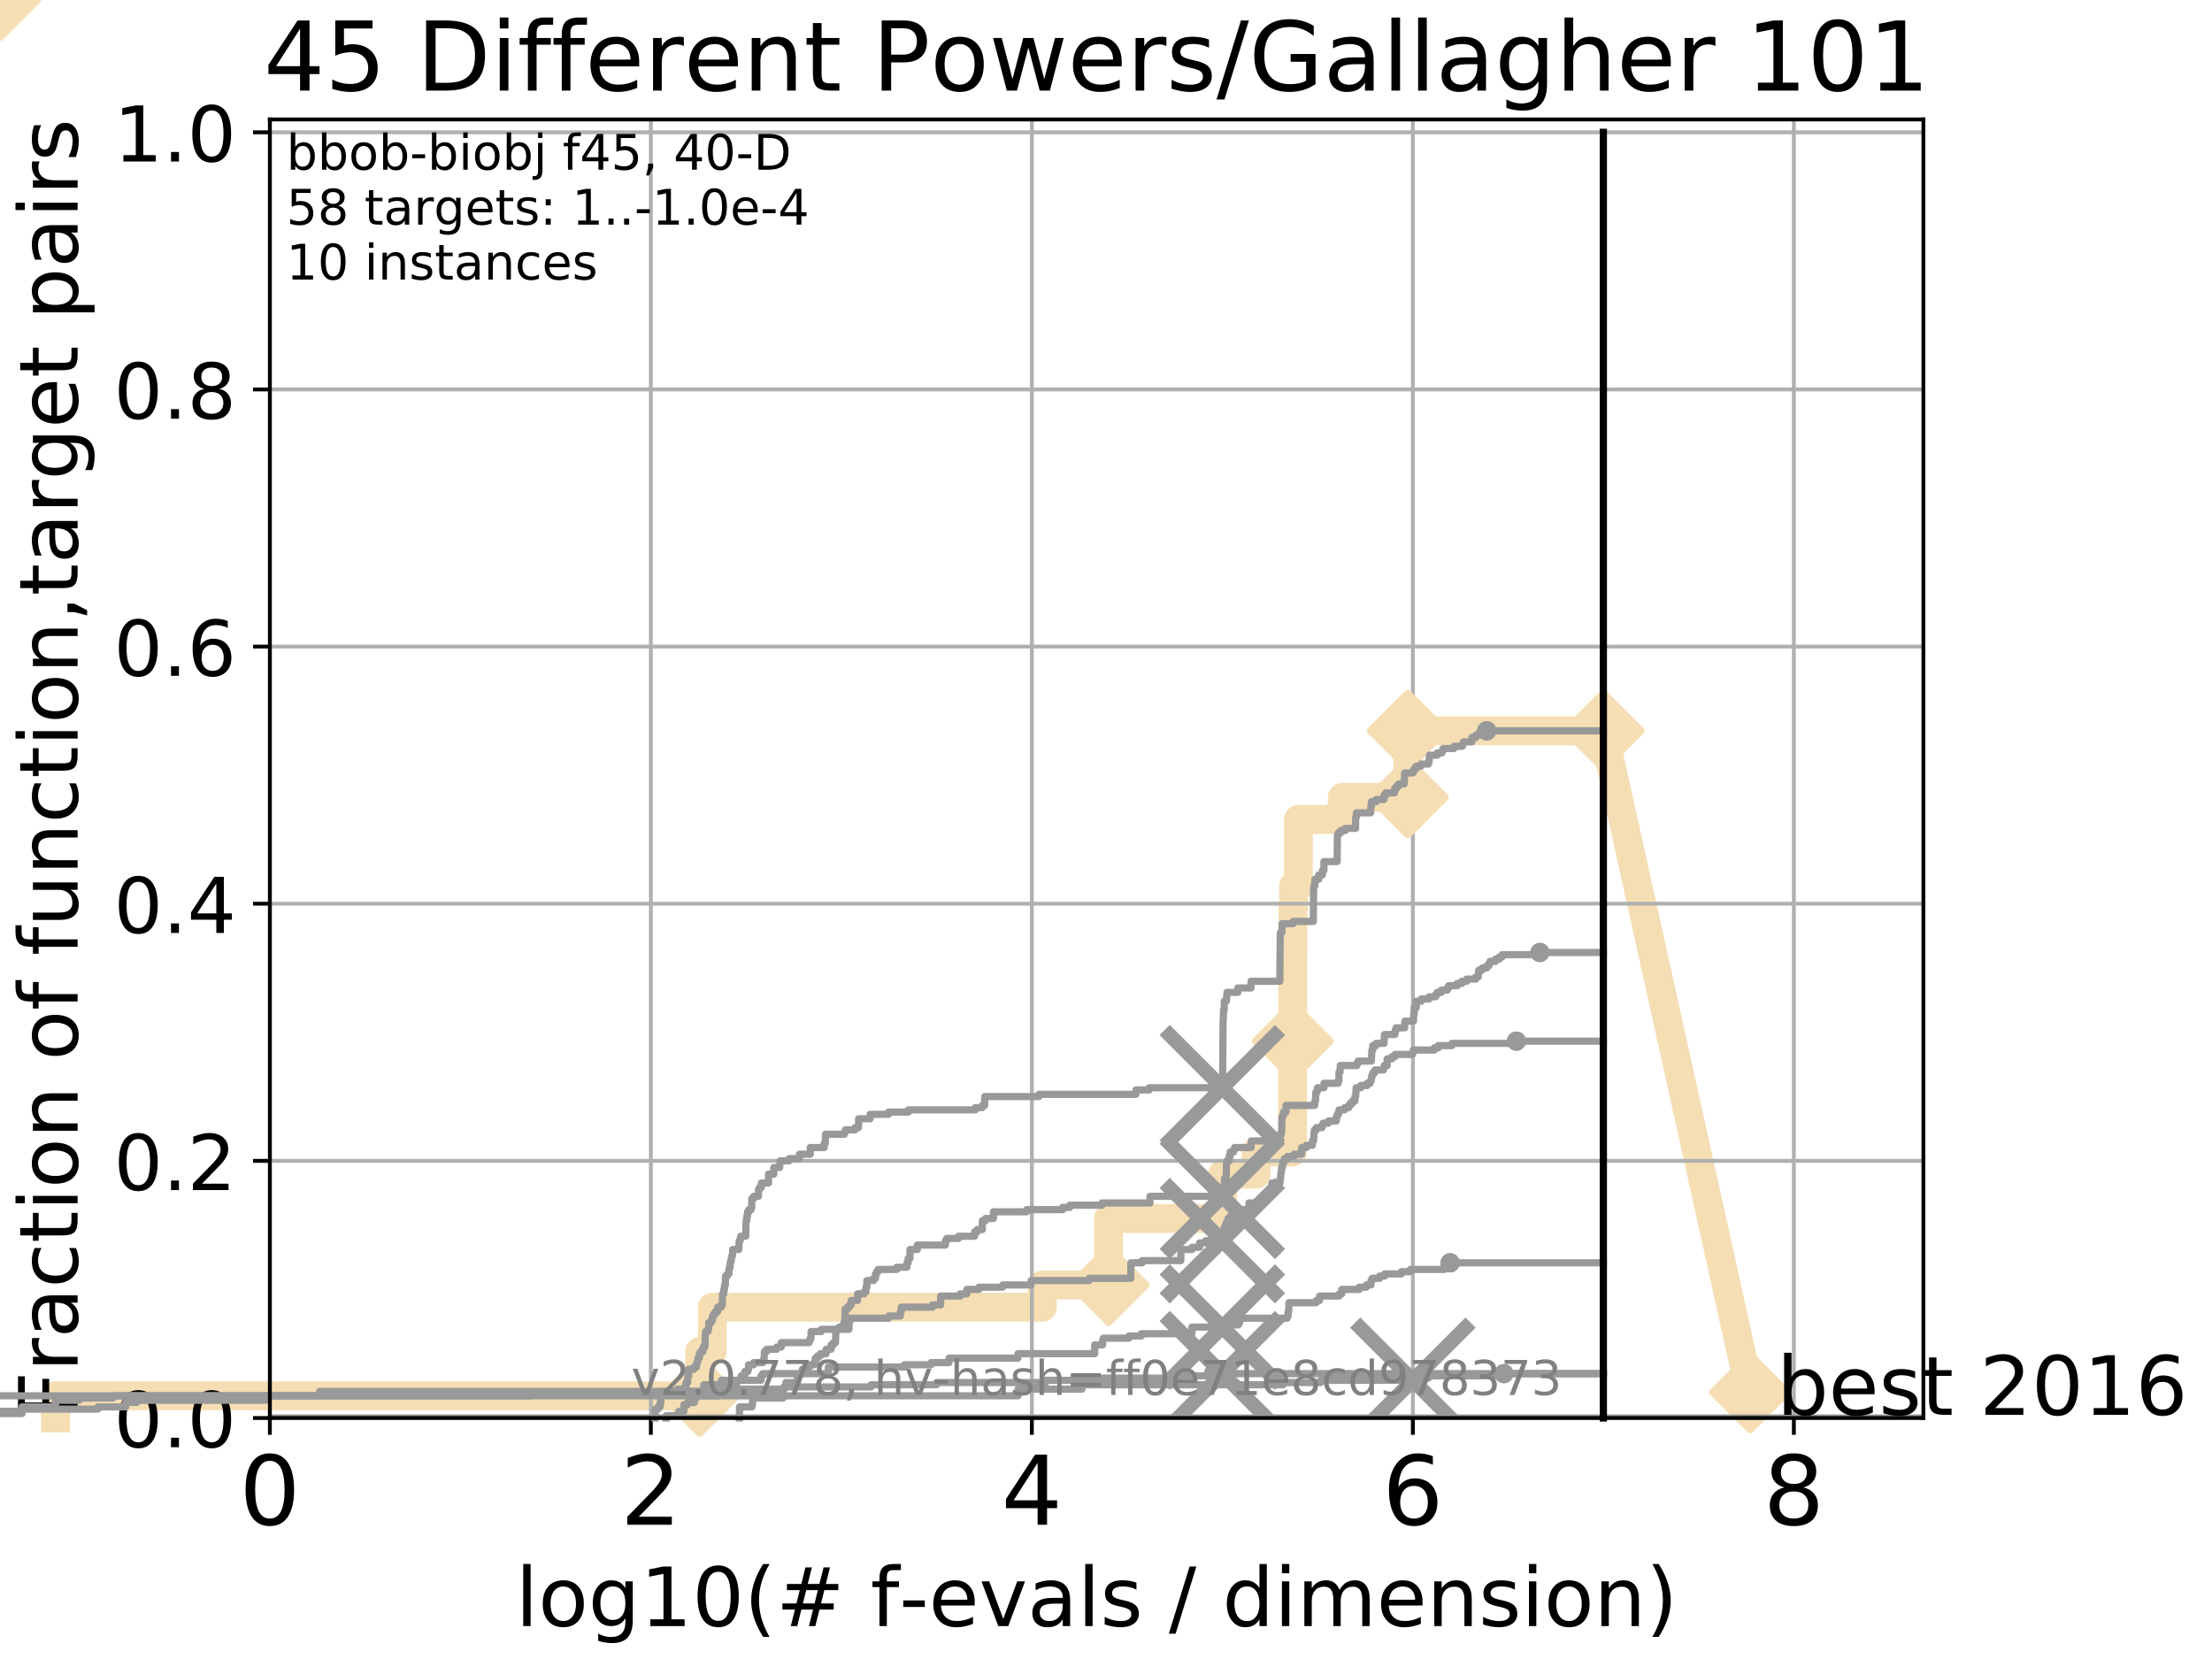<?xml version="1.0" encoding="utf-8" standalone="no"?>
<!DOCTYPE svg PUBLIC "-//W3C//DTD SVG 1.1//EN"
  "http://www.w3.org/Graphics/SVG/1.1/DTD/svg11.dtd">
<!-- Created with matplotlib (http://matplotlib.org/) -->
<svg height="345pt" version="1.1" viewBox="0 0 460 345" width="460pt" xmlns="http://www.w3.org/2000/svg" xmlns:xlink="http://www.w3.org/1999/xlink">
 <defs>
  <style type="text/css">
*{stroke-linecap:butt;stroke-linejoin:round;}
  </style>
 </defs>
 <g id="figure_1">
  <g id="patch_1">
   <path d="M 0 345.6 
L 460.8 345.6 
L 460.8 0 
L 0 0 
z
" style="fill:#ffffff;"/>
  </g>
  <g id="axes_1">
   <g id="patch_2">
    <path d="M 56.12 294.88 
L 399.984 294.88 
L 399.984 24.84 
L 56.12 24.84 
z
" style="fill:#ffffff;"/>
   </g>
   <g id="line2d_1">
    <path d="M 11.555 294.88 
L 11.555 290.27 
L 145.507 290.27 
L 145.507 281.051 
L 148.124 281.051 
L 148.124 271.831 
L 216.762 271.831 
L 216.762 267.221 
L 230.544 267.221 
L 230.544 253.392 
L 254.256 253.392 
L 254.256 244.173 
L 261.215 244.173 
L 261.215 239.563 
L 268.805 239.563 
L 268.805 230.343 
L 268.811 230.343 
L 268.811 216.514 
L 268.824 216.514 
L 268.824 207.294 
L 268.836 207.294 
L 268.836 198.075 
L 268.87 198.075 
L 268.87 188.855 
L 268.997 188.855 
L 268.997 184.246 
L 270.005 184.246 
L 270.005 170.416 
L 279.125 170.416 
L 279.125 165.807 
L 292.774 165.807 
L 292.774 151.977 
L 333.43 151.977 
" style="fill:none;stroke:#f5deb3;stroke-linecap:square;stroke-width:6;"/>
   </g>
   <g id="line2d_2">
    <path d="M 0 0 
" style="fill:none;stroke:#f5deb3;stroke-linecap:square;stroke-width:6;"/>
    <defs>
     <path d="M -0 7.778 
L 7.778 0 
L 0 -7.778 
L -7.778 -0 
z
" id="md2ccab3624" style="stroke:#f5deb3;stroke-linejoin:miter;stroke-width:1.5;"/>
    </defs>
    <g>
     <use style="fill:#f5deb3;stroke:#f5deb3;stroke-linejoin:miter;stroke-width:1.5;" x="0" xlink:href="#md2ccab3624" y="0"/>
    </g>
   </g>
   <g id="line2d_3">
    <path d="M 333.43 151.977 
L 363.934 289.533 
" style="fill:none;stroke:#f5deb3;stroke-linecap:square;stroke-width:6;"/>
    <g>
     <use style="fill:#f5deb3;stroke:#f5deb3;stroke-linejoin:miter;stroke-width:1.5;" x="333.43" xlink:href="#md2ccab3624" y="151.977"/>
     <use style="fill:#f5deb3;stroke:#f5deb3;stroke-linejoin:miter;stroke-width:1.5;" x="363.934" xlink:href="#md2ccab3624" y="289.533"/>
    </g>
   </g>
   <g id="matplotlib.axis_1">
    <g id="xtick_1">
     <g id="line2d_4">
      <path clip-path="url(#p98c002a24c)" d="M 56.12 294.88 
L 56.12 24.84 
" style="fill:none;stroke:#b0b0b0;stroke-linecap:square;stroke-width:0.8;"/>
     </g>
     <g id="line2d_5">
      <defs>
       <path d="M 0 0 
L 0 3.5 
" id="mf4ad1d1f75" style="stroke:#000000;stroke-width:0.8;"/>
      </defs>
      <g>
       <use style="stroke:#000000;stroke-width:0.8;" x="56.12" xlink:href="#mf4ad1d1f75" y="294.88"/>
      </g>
     </g>
     <g id="text_1">
      <!-- 0 -->
      <defs>
       <path d="M 31.781 66.406 
Q 24.172 66.406 20.328 58.906 
Q 16.5 51.422 16.5 36.375 
Q 16.5 21.391 20.328 13.891 
Q 24.172 6.391 31.781 6.391 
Q 39.453 6.391 43.281 13.891 
Q 47.125 21.391 47.125 36.375 
Q 47.125 51.422 43.281 58.906 
Q 39.453 66.406 31.781 66.406 
z
M 31.781 74.219 
Q 44.047 74.219 50.516 64.516 
Q 56.984 54.828 56.984 36.375 
Q 56.984 17.969 50.516 8.266 
Q 44.047 -1.422 31.781 -1.422 
Q 19.531 -1.422 13.062 8.266 
Q 6.594 17.969 6.594 36.375 
Q 6.594 54.828 13.062 64.516 
Q 19.531 74.219 31.781 74.219 
z
" id="DejaVuSans-30"/>
      </defs>
      <g transform="translate(49.758 317.077)scale(0.2 -0.2)">
       <use xlink:href="#DejaVuSans-30"/>
      </g>
     </g>
    </g>
    <g id="xtick_2">
     <g id="line2d_6">
      <path clip-path="url(#p98c002a24c)" d="M 135.351 294.88 
L 135.351 24.84 
" style="fill:none;stroke:#b0b0b0;stroke-linecap:square;stroke-width:0.8;"/>
     </g>
     <g id="line2d_7">
      <g>
       <use style="stroke:#000000;stroke-width:0.8;" x="135.351" xlink:href="#mf4ad1d1f75" y="294.88"/>
      </g>
     </g>
     <g id="text_2">
      <!-- 2 -->
      <defs>
       <path d="M 19.188 8.297 
L 53.609 8.297 
L 53.609 0 
L 7.328 0 
L 7.328 8.297 
Q 12.938 14.109 22.625 23.891 
Q 32.328 33.688 34.812 36.531 
Q 39.547 41.844 41.422 45.531 
Q 43.312 49.219 43.312 52.781 
Q 43.312 58.594 39.234 62.25 
Q 35.156 65.922 28.609 65.922 
Q 23.969 65.922 18.812 64.312 
Q 13.672 62.703 7.812 59.422 
L 7.812 69.391 
Q 13.766 71.781 18.938 73 
Q 24.125 74.219 28.422 74.219 
Q 39.75 74.219 46.484 68.547 
Q 53.219 62.891 53.219 53.422 
Q 53.219 48.922 51.531 44.891 
Q 49.859 40.875 45.406 35.406 
Q 44.188 33.984 37.641 27.219 
Q 31.109 20.453 19.188 8.297 
z
" id="DejaVuSans-32"/>
      </defs>
      <g transform="translate(128.989 317.077)scale(0.2 -0.2)">
       <use xlink:href="#DejaVuSans-32"/>
      </g>
     </g>
    </g>
    <g id="xtick_3">
     <g id="line2d_8">
      <path clip-path="url(#p98c002a24c)" d="M 214.583 294.88 
L 214.583 24.84 
" style="fill:none;stroke:#b0b0b0;stroke-linecap:square;stroke-width:0.8;"/>
     </g>
     <g id="line2d_9">
      <g>
       <use style="stroke:#000000;stroke-width:0.8;" x="214.583" xlink:href="#mf4ad1d1f75" y="294.88"/>
      </g>
     </g>
     <g id="text_3">
      <!-- 4 -->
      <defs>
       <path d="M 37.797 64.312 
L 12.891 25.391 
L 37.797 25.391 
z
M 35.203 72.906 
L 47.609 72.906 
L 47.609 25.391 
L 58.016 25.391 
L 58.016 17.188 
L 47.609 17.188 
L 47.609 0 
L 37.797 0 
L 37.797 17.188 
L 4.891 17.188 
L 4.891 26.703 
z
" id="DejaVuSans-34"/>
      </defs>
      <g transform="translate(208.22 317.077)scale(0.2 -0.2)">
       <use xlink:href="#DejaVuSans-34"/>
      </g>
     </g>
    </g>
    <g id="xtick_4">
     <g id="line2d_10">
      <path clip-path="url(#p98c002a24c)" d="M 293.814 294.88 
L 293.814 24.84 
" style="fill:none;stroke:#b0b0b0;stroke-linecap:square;stroke-width:0.8;"/>
     </g>
     <g id="line2d_11">
      <g>
       <use style="stroke:#000000;stroke-width:0.8;" x="293.814" xlink:href="#mf4ad1d1f75" y="294.88"/>
      </g>
     </g>
     <g id="text_4">
      <!-- 6 -->
      <defs>
       <path d="M 33.016 40.375 
Q 26.375 40.375 22.484 35.828 
Q 18.609 31.297 18.609 23.391 
Q 18.609 15.531 22.484 10.953 
Q 26.375 6.391 33.016 6.391 
Q 39.656 6.391 43.531 10.953 
Q 47.406 15.531 47.406 23.391 
Q 47.406 31.297 43.531 35.828 
Q 39.656 40.375 33.016 40.375 
z
M 52.594 71.297 
L 52.594 62.312 
Q 48.875 64.062 45.094 64.984 
Q 41.312 65.922 37.594 65.922 
Q 27.828 65.922 22.672 59.328 
Q 17.531 52.734 16.797 39.406 
Q 19.672 43.656 24.016 45.922 
Q 28.375 48.188 33.594 48.188 
Q 44.578 48.188 50.953 41.516 
Q 57.328 34.859 57.328 23.391 
Q 57.328 12.156 50.688 5.359 
Q 44.047 -1.422 33.016 -1.422 
Q 20.359 -1.422 13.672 8.266 
Q 6.984 17.969 6.984 36.375 
Q 6.984 53.656 15.188 63.938 
Q 23.391 74.219 37.203 74.219 
Q 40.922 74.219 44.703 73.484 
Q 48.484 72.75 52.594 71.297 
z
" id="DejaVuSans-36"/>
      </defs>
      <g transform="translate(287.452 317.077)scale(0.2 -0.2)">
       <use xlink:href="#DejaVuSans-36"/>
      </g>
     </g>
    </g>
    <g id="xtick_5">
     <g id="line2d_12">
      <path clip-path="url(#p98c002a24c)" d="M 373.045 294.88 
L 373.045 24.84 
" style="fill:none;stroke:#b0b0b0;stroke-linecap:square;stroke-width:0.8;"/>
     </g>
     <g id="line2d_13">
      <g>
       <use style="stroke:#000000;stroke-width:0.8;" x="373.045" xlink:href="#mf4ad1d1f75" y="294.88"/>
      </g>
     </g>
     <g id="text_5">
      <!-- 8 -->
      <defs>
       <path d="M 31.781 34.625 
Q 24.75 34.625 20.719 30.859 
Q 16.703 27.094 16.703 20.516 
Q 16.703 13.922 20.719 10.156 
Q 24.75 6.391 31.781 6.391 
Q 38.812 6.391 42.859 10.172 
Q 46.922 13.969 46.922 20.516 
Q 46.922 27.094 42.891 30.859 
Q 38.875 34.625 31.781 34.625 
z
M 21.922 38.812 
Q 15.578 40.375 12.031 44.719 
Q 8.5 49.078 8.5 55.328 
Q 8.5 64.062 14.719 69.141 
Q 20.953 74.219 31.781 74.219 
Q 42.672 74.219 48.875 69.141 
Q 55.078 64.062 55.078 55.328 
Q 55.078 49.078 51.531 44.719 
Q 48 40.375 41.703 38.812 
Q 48.828 37.156 52.797 32.312 
Q 56.781 27.484 56.781 20.516 
Q 56.781 9.906 50.312 4.234 
Q 43.844 -1.422 31.781 -1.422 
Q 19.734 -1.422 13.25 4.234 
Q 6.781 9.906 6.781 20.516 
Q 6.781 27.484 10.781 32.312 
Q 14.797 37.156 21.922 38.812 
z
M 18.312 54.391 
Q 18.312 48.734 21.844 45.562 
Q 25.391 42.391 31.781 42.391 
Q 38.141 42.391 41.719 45.562 
Q 45.312 48.734 45.312 54.391 
Q 45.312 60.062 41.719 63.234 
Q 38.141 66.406 31.781 66.406 
Q 25.391 66.406 21.844 63.234 
Q 18.312 60.062 18.312 54.391 
z
" id="DejaVuSans-38"/>
      </defs>
      <g transform="translate(366.683 317.077)scale(0.2 -0.2)">
       <use xlink:href="#DejaVuSans-38"/>
      </g>
     </g>
    </g>
    <g id="text_6">
     <!-- log10(# f-evals / dimension) -->
     <defs>
      <path d="M 9.422 75.984 
L 18.406 75.984 
L 18.406 0 
L 9.422 0 
z
" id="DejaVuSans-6c"/>
      <path d="M 30.609 48.391 
Q 23.391 48.391 19.188 42.75 
Q 14.984 37.109 14.984 27.297 
Q 14.984 17.484 19.156 11.844 
Q 23.344 6.203 30.609 6.203 
Q 37.797 6.203 41.984 11.859 
Q 46.188 17.531 46.188 27.297 
Q 46.188 37.016 41.984 42.703 
Q 37.797 48.391 30.609 48.391 
z
M 30.609 56 
Q 42.328 56 49.016 48.375 
Q 55.719 40.766 55.719 27.297 
Q 55.719 13.875 49.016 6.219 
Q 42.328 -1.422 30.609 -1.422 
Q 18.844 -1.422 12.172 6.219 
Q 5.516 13.875 5.516 27.297 
Q 5.516 40.766 12.172 48.375 
Q 18.844 56 30.609 56 
z
" id="DejaVuSans-6f"/>
      <path d="M 45.406 27.984 
Q 45.406 37.75 41.375 43.109 
Q 37.359 48.484 30.078 48.484 
Q 22.859 48.484 18.828 43.109 
Q 14.797 37.75 14.797 27.984 
Q 14.797 18.266 18.828 12.891 
Q 22.859 7.516 30.078 7.516 
Q 37.359 7.516 41.375 12.891 
Q 45.406 18.266 45.406 27.984 
z
M 54.391 6.781 
Q 54.391 -7.172 48.188 -13.984 
Q 42 -20.797 29.203 -20.797 
Q 24.469 -20.797 20.266 -20.094 
Q 16.062 -19.391 12.109 -17.922 
L 12.109 -9.188 
Q 16.062 -11.328 19.922 -12.344 
Q 23.781 -13.375 27.781 -13.375 
Q 36.625 -13.375 41.016 -8.766 
Q 45.406 -4.156 45.406 5.172 
L 45.406 9.625 
Q 42.625 4.781 38.281 2.391 
Q 33.938 0 27.875 0 
Q 17.828 0 11.672 7.656 
Q 5.516 15.328 5.516 27.984 
Q 5.516 40.672 11.672 48.328 
Q 17.828 56 27.875 56 
Q 33.938 56 38.281 53.609 
Q 42.625 51.219 45.406 46.391 
L 45.406 54.688 
L 54.391 54.688 
z
" id="DejaVuSans-67"/>
      <path d="M 12.406 8.297 
L 28.516 8.297 
L 28.516 63.922 
L 10.984 60.406 
L 10.984 69.391 
L 28.422 72.906 
L 38.281 72.906 
L 38.281 8.297 
L 54.391 8.297 
L 54.391 0 
L 12.406 0 
z
" id="DejaVuSans-31"/>
      <path d="M 31 75.875 
Q 24.469 64.656 21.281 53.656 
Q 18.109 42.672 18.109 31.391 
Q 18.109 20.125 21.312 9.062 
Q 24.516 -2 31 -13.188 
L 23.188 -13.188 
Q 15.875 -1.703 12.234 9.375 
Q 8.594 20.453 8.594 31.391 
Q 8.594 42.281 12.203 53.312 
Q 15.828 64.359 23.188 75.875 
z
" id="DejaVuSans-28"/>
      <path d="M 51.125 44 
L 36.922 44 
L 32.812 27.688 
L 47.125 27.688 
z
M 43.797 71.781 
L 38.719 51.516 
L 52.984 51.516 
L 58.109 71.781 
L 65.922 71.781 
L 60.891 51.516 
L 76.125 51.516 
L 76.125 44 
L 58.984 44 
L 54.984 27.688 
L 70.516 27.688 
L 70.516 20.219 
L 53.078 20.219 
L 48 0 
L 40.188 0 
L 45.219 20.219 
L 30.906 20.219 
L 25.875 0 
L 18.016 0 
L 23.094 20.219 
L 7.719 20.219 
L 7.719 27.688 
L 24.906 27.688 
L 29 44 
L 13.281 44 
L 13.281 51.516 
L 30.906 51.516 
L 35.891 71.781 
z
" id="DejaVuSans-23"/>
      <path id="DejaVuSans-20"/>
      <path d="M 37.109 75.984 
L 37.109 68.5 
L 28.516 68.5 
Q 23.688 68.5 21.797 66.547 
Q 19.922 64.594 19.922 59.516 
L 19.922 54.688 
L 34.719 54.688 
L 34.719 47.703 
L 19.922 47.703 
L 19.922 0 
L 10.891 0 
L 10.891 47.703 
L 2.297 47.703 
L 2.297 54.688 
L 10.891 54.688 
L 10.891 58.5 
Q 10.891 67.625 15.141 71.797 
Q 19.391 75.984 28.609 75.984 
z
" id="DejaVuSans-66"/>
      <path d="M 4.891 31.391 
L 31.203 31.391 
L 31.203 23.391 
L 4.891 23.391 
z
" id="DejaVuSans-2d"/>
      <path d="M 56.203 29.594 
L 56.203 25.203 
L 14.891 25.203 
Q 15.484 15.922 20.484 11.062 
Q 25.484 6.203 34.422 6.203 
Q 39.594 6.203 44.453 7.469 
Q 49.312 8.734 54.109 11.281 
L 54.109 2.781 
Q 49.266 0.734 44.188 -0.344 
Q 39.109 -1.422 33.891 -1.422 
Q 20.797 -1.422 13.156 6.188 
Q 5.516 13.812 5.516 26.812 
Q 5.516 40.234 12.766 48.109 
Q 20.016 56 32.328 56 
Q 43.359 56 49.781 48.891 
Q 56.203 41.797 56.203 29.594 
z
M 47.219 32.234 
Q 47.125 39.594 43.094 43.984 
Q 39.062 48.391 32.422 48.391 
Q 24.906 48.391 20.391 44.141 
Q 15.875 39.891 15.188 32.172 
z
" id="DejaVuSans-65"/>
      <path d="M 2.984 54.688 
L 12.5 54.688 
L 29.594 8.797 
L 46.688 54.688 
L 56.203 54.688 
L 35.688 0 
L 23.484 0 
z
" id="DejaVuSans-76"/>
      <path d="M 34.281 27.484 
Q 23.391 27.484 19.188 25 
Q 14.984 22.516 14.984 16.5 
Q 14.984 11.719 18.141 8.906 
Q 21.297 6.109 26.703 6.109 
Q 34.188 6.109 38.703 11.406 
Q 43.219 16.703 43.219 25.484 
L 43.219 27.484 
z
M 52.203 31.203 
L 52.203 0 
L 43.219 0 
L 43.219 8.297 
Q 40.141 3.328 35.547 0.953 
Q 30.953 -1.422 24.312 -1.422 
Q 15.922 -1.422 10.953 3.297 
Q 6 8.016 6 15.922 
Q 6 25.141 12.172 29.828 
Q 18.359 34.516 30.609 34.516 
L 43.219 34.516 
L 43.219 35.406 
Q 43.219 41.609 39.141 45 
Q 35.062 48.391 27.688 48.391 
Q 23 48.391 18.547 47.266 
Q 14.109 46.141 10.016 43.891 
L 10.016 52.203 
Q 14.938 54.109 19.578 55.047 
Q 24.219 56 28.609 56 
Q 40.484 56 46.344 49.844 
Q 52.203 43.703 52.203 31.203 
z
" id="DejaVuSans-61"/>
      <path d="M 44.281 53.078 
L 44.281 44.578 
Q 40.484 46.531 36.375 47.5 
Q 32.281 48.484 27.875 48.484 
Q 21.188 48.484 17.844 46.438 
Q 14.5 44.391 14.5 40.281 
Q 14.5 37.156 16.891 35.375 
Q 19.281 33.594 26.516 31.984 
L 29.594 31.297 
Q 39.156 29.25 43.188 25.516 
Q 47.219 21.781 47.219 15.094 
Q 47.219 7.469 41.188 3.016 
Q 35.156 -1.422 24.609 -1.422 
Q 20.219 -1.422 15.453 -0.562 
Q 10.688 0.297 5.422 2 
L 5.422 11.281 
Q 10.406 8.688 15.234 7.391 
Q 20.062 6.109 24.812 6.109 
Q 31.156 6.109 34.562 8.281 
Q 37.984 10.453 37.984 14.406 
Q 37.984 18.062 35.516 20.016 
Q 33.062 21.969 24.703 23.781 
L 21.578 24.516 
Q 13.234 26.266 9.516 29.906 
Q 5.812 33.547 5.812 39.891 
Q 5.812 47.609 11.281 51.797 
Q 16.75 56 26.812 56 
Q 31.781 56 36.172 55.266 
Q 40.578 54.547 44.281 53.078 
z
" id="DejaVuSans-73"/>
      <path d="M 25.391 72.906 
L 33.688 72.906 
L 8.297 -9.281 
L 0 -9.281 
z
" id="DejaVuSans-2f"/>
      <path d="M 45.406 46.391 
L 45.406 75.984 
L 54.391 75.984 
L 54.391 0 
L 45.406 0 
L 45.406 8.203 
Q 42.578 3.328 38.25 0.953 
Q 33.938 -1.422 27.875 -1.422 
Q 17.969 -1.422 11.734 6.484 
Q 5.516 14.406 5.516 27.297 
Q 5.516 40.188 11.734 48.094 
Q 17.969 56 27.875 56 
Q 33.938 56 38.25 53.625 
Q 42.578 51.266 45.406 46.391 
z
M 14.797 27.297 
Q 14.797 17.391 18.875 11.75 
Q 22.953 6.109 30.078 6.109 
Q 37.203 6.109 41.297 11.75 
Q 45.406 17.391 45.406 27.297 
Q 45.406 37.203 41.297 42.844 
Q 37.203 48.484 30.078 48.484 
Q 22.953 48.484 18.875 42.844 
Q 14.797 37.203 14.797 27.297 
z
" id="DejaVuSans-64"/>
      <path d="M 9.422 54.688 
L 18.406 54.688 
L 18.406 0 
L 9.422 0 
z
M 9.422 75.984 
L 18.406 75.984 
L 18.406 64.594 
L 9.422 64.594 
z
" id="DejaVuSans-69"/>
      <path d="M 52 44.188 
Q 55.375 50.25 60.062 53.125 
Q 64.75 56 71.094 56 
Q 79.641 56 84.281 50.016 
Q 88.922 44.047 88.922 33.016 
L 88.922 0 
L 79.891 0 
L 79.891 32.719 
Q 79.891 40.578 77.094 44.375 
Q 74.312 48.188 68.609 48.188 
Q 61.625 48.188 57.562 43.547 
Q 53.516 38.922 53.516 30.906 
L 53.516 0 
L 44.484 0 
L 44.484 32.719 
Q 44.484 40.625 41.703 44.406 
Q 38.922 48.188 33.109 48.188 
Q 26.219 48.188 22.156 43.531 
Q 18.109 38.875 18.109 30.906 
L 18.109 0 
L 9.078 0 
L 9.078 54.688 
L 18.109 54.688 
L 18.109 46.188 
Q 21.188 51.219 25.484 53.609 
Q 29.781 56 35.688 56 
Q 41.656 56 45.828 52.969 
Q 50 49.953 52 44.188 
z
" id="DejaVuSans-6d"/>
      <path d="M 54.891 33.016 
L 54.891 0 
L 45.906 0 
L 45.906 32.719 
Q 45.906 40.484 42.875 44.328 
Q 39.844 48.188 33.797 48.188 
Q 26.516 48.188 22.312 43.547 
Q 18.109 38.922 18.109 30.906 
L 18.109 0 
L 9.078 0 
L 9.078 54.688 
L 18.109 54.688 
L 18.109 46.188 
Q 21.344 51.125 25.703 53.562 
Q 30.078 56 35.797 56 
Q 45.219 56 50.047 50.172 
Q 54.891 44.344 54.891 33.016 
z
" id="DejaVuSans-6e"/>
      <path d="M 8.016 75.875 
L 15.828 75.875 
Q 23.141 64.359 26.781 53.312 
Q 30.422 42.281 30.422 31.391 
Q 30.422 20.453 26.781 9.375 
Q 23.141 -1.703 15.828 -13.188 
L 8.016 -13.188 
Q 14.5 -2 17.703 9.062 
Q 20.906 20.125 20.906 31.391 
Q 20.906 42.672 17.703 53.656 
Q 14.5 64.656 8.016 75.875 
z
" id="DejaVuSans-29"/>
     </defs>
     <g transform="translate(107.211 338.154)scale(0.17 -0.17)">
      <use xlink:href="#DejaVuSans-6c"/>
      <use x="27.783" xlink:href="#DejaVuSans-6f"/>
      <use x="88.965" xlink:href="#DejaVuSans-67"/>
      <use x="152.441" xlink:href="#DejaVuSans-31"/>
      <use x="216.064" xlink:href="#DejaVuSans-30"/>
      <use x="279.688" xlink:href="#DejaVuSans-28"/>
      <use x="318.701" xlink:href="#DejaVuSans-23"/>
      <use x="402.49" xlink:href="#DejaVuSans-20"/>
      <use x="434.277" xlink:href="#DejaVuSans-66"/>
      <use x="469.404" xlink:href="#DejaVuSans-2d"/>
      <use x="505.488" xlink:href="#DejaVuSans-65"/>
      <use x="567.012" xlink:href="#DejaVuSans-76"/>
      <use x="626.191" xlink:href="#DejaVuSans-61"/>
      <use x="687.471" xlink:href="#DejaVuSans-6c"/>
      <use x="715.254" xlink:href="#DejaVuSans-73"/>
      <use x="767.354" xlink:href="#DejaVuSans-20"/>
      <use x="799.141" xlink:href="#DejaVuSans-2f"/>
      <use x="832.832" xlink:href="#DejaVuSans-20"/>
      <use x="864.619" xlink:href="#DejaVuSans-64"/>
      <use x="928.096" xlink:href="#DejaVuSans-69"/>
      <use x="955.879" xlink:href="#DejaVuSans-6d"/>
      <use x="1053.291" xlink:href="#DejaVuSans-65"/>
      <use x="1114.814" xlink:href="#DejaVuSans-6e"/>
      <use x="1178.193" xlink:href="#DejaVuSans-73"/>
      <use x="1230.293" xlink:href="#DejaVuSans-69"/>
      <use x="1258.076" xlink:href="#DejaVuSans-6f"/>
      <use x="1319.258" xlink:href="#DejaVuSans-6e"/>
      <use x="1382.637" xlink:href="#DejaVuSans-29"/>
     </g>
    </g>
   </g>
   <g id="matplotlib.axis_2">
    <g id="ytick_1">
     <g id="line2d_14">
      <path clip-path="url(#p98c002a24c)" d="M 56.12 294.88 
L 399.984 294.88 
" style="fill:none;stroke:#b0b0b0;stroke-linecap:square;stroke-width:0.8;"/>
     </g>
     <g id="line2d_15">
      <defs>
       <path d="M 0 0 
L -3.5 0 
" id="mbbbb0a3770" style="stroke:#000000;stroke-width:0.8;"/>
      </defs>
      <g>
       <use style="stroke:#000000;stroke-width:0.8;" x="56.12" xlink:href="#mbbbb0a3770" y="294.88"/>
      </g>
     </g>
     <g id="text_7">
      <!-- 0.0 -->
      <defs>
       <path d="M 10.688 12.406 
L 21 12.406 
L 21 0 
L 10.688 0 
z
" id="DejaVuSans-2e"/>
      </defs>
      <g transform="translate(23.675 300.959)scale(0.16 -0.16)">
       <use xlink:href="#DejaVuSans-30"/>
       <use x="63.623" xlink:href="#DejaVuSans-2e"/>
       <use x="95.41" xlink:href="#DejaVuSans-30"/>
      </g>
     </g>
    </g>
    <g id="ytick_2">
     <g id="line2d_16">
      <path clip-path="url(#p98c002a24c)" d="M 56.12 241.407 
L 399.984 241.407 
" style="fill:none;stroke:#b0b0b0;stroke-linecap:square;stroke-width:0.8;"/>
     </g>
     <g id="line2d_17">
      <g>
       <use style="stroke:#000000;stroke-width:0.8;" x="56.12" xlink:href="#mbbbb0a3770" y="241.407"/>
      </g>
     </g>
     <g id="text_8">
      <!-- 0.2 -->
      <g transform="translate(23.675 247.485)scale(0.16 -0.16)">
       <use xlink:href="#DejaVuSans-30"/>
       <use x="63.623" xlink:href="#DejaVuSans-2e"/>
       <use x="95.41" xlink:href="#DejaVuSans-32"/>
      </g>
     </g>
    </g>
    <g id="ytick_3">
     <g id="line2d_18">
      <path clip-path="url(#p98c002a24c)" d="M 56.12 187.933 
L 399.984 187.933 
" style="fill:none;stroke:#b0b0b0;stroke-linecap:square;stroke-width:0.8;"/>
     </g>
     <g id="line2d_19">
      <g>
       <use style="stroke:#000000;stroke-width:0.8;" x="56.12" xlink:href="#mbbbb0a3770" y="187.933"/>
      </g>
     </g>
     <g id="text_9">
      <!-- 0.4 -->
      <g transform="translate(23.675 194.012)scale(0.16 -0.16)">
       <use xlink:href="#DejaVuSans-30"/>
       <use x="63.623" xlink:href="#DejaVuSans-2e"/>
       <use x="95.41" xlink:href="#DejaVuSans-34"/>
      </g>
     </g>
    </g>
    <g id="ytick_4">
     <g id="line2d_20">
      <path clip-path="url(#p98c002a24c)" d="M 56.12 134.46 
L 399.984 134.46 
" style="fill:none;stroke:#b0b0b0;stroke-linecap:square;stroke-width:0.8;"/>
     </g>
     <g id="line2d_21">
      <g>
       <use style="stroke:#000000;stroke-width:0.8;" x="56.12" xlink:href="#mbbbb0a3770" y="134.46"/>
      </g>
     </g>
     <g id="text_10">
      <!-- 0.6 -->
      <g transform="translate(23.675 140.539)scale(0.16 -0.16)">
       <use xlink:href="#DejaVuSans-30"/>
       <use x="63.623" xlink:href="#DejaVuSans-2e"/>
       <use x="95.41" xlink:href="#DejaVuSans-36"/>
      </g>
     </g>
    </g>
    <g id="ytick_5">
     <g id="line2d_22">
      <path clip-path="url(#p98c002a24c)" d="M 56.12 80.987 
L 399.984 80.987 
" style="fill:none;stroke:#b0b0b0;stroke-linecap:square;stroke-width:0.8;"/>
     </g>
     <g id="line2d_23">
      <g>
       <use style="stroke:#000000;stroke-width:0.8;" x="56.12" xlink:href="#mbbbb0a3770" y="80.987"/>
      </g>
     </g>
     <g id="text_11">
      <!-- 0.8 -->
      <g transform="translate(23.675 87.066)scale(0.16 -0.16)">
       <use xlink:href="#DejaVuSans-30"/>
       <use x="63.623" xlink:href="#DejaVuSans-2e"/>
       <use x="95.41" xlink:href="#DejaVuSans-38"/>
      </g>
     </g>
    </g>
    <g id="ytick_6">
     <g id="line2d_24">
      <path clip-path="url(#p98c002a24c)" d="M 56.12 27.514 
L 399.984 27.514 
" style="fill:none;stroke:#b0b0b0;stroke-linecap:square;stroke-width:0.8;"/>
     </g>
     <g id="line2d_25">
      <g>
       <use style="stroke:#000000;stroke-width:0.8;" x="56.12" xlink:href="#mbbbb0a3770" y="27.514"/>
      </g>
     </g>
     <g id="text_12">
      <!-- 1.0 -->
      <g transform="translate(23.675 33.592)scale(0.16 -0.16)">
       <use xlink:href="#DejaVuSans-31"/>
       <use x="63.623" xlink:href="#DejaVuSans-2e"/>
       <use x="95.41" xlink:href="#DejaVuSans-30"/>
      </g>
     </g>
    </g>
    <g id="text_13">
     <!-- Fraction of function,target pairs -->
     <defs>
      <path d="M 9.812 72.906 
L 51.703 72.906 
L 51.703 64.594 
L 19.672 64.594 
L 19.672 43.109 
L 48.578 43.109 
L 48.578 34.812 
L 19.672 34.812 
L 19.672 0 
L 9.812 0 
z
" id="DejaVuSans-46"/>
      <path d="M 41.109 46.297 
Q 39.594 47.172 37.812 47.578 
Q 36.031 48 33.891 48 
Q 26.266 48 22.188 43.047 
Q 18.109 38.094 18.109 28.812 
L 18.109 0 
L 9.078 0 
L 9.078 54.688 
L 18.109 54.688 
L 18.109 46.188 
Q 20.953 51.172 25.484 53.578 
Q 30.031 56 36.531 56 
Q 37.453 56 38.578 55.875 
Q 39.703 55.766 41.062 55.516 
z
" id="DejaVuSans-72"/>
      <path d="M 48.781 52.594 
L 48.781 44.188 
Q 44.969 46.297 41.141 47.344 
Q 37.312 48.391 33.406 48.391 
Q 24.656 48.391 19.812 42.844 
Q 14.984 37.312 14.984 27.297 
Q 14.984 17.281 19.812 11.734 
Q 24.656 6.203 33.406 6.203 
Q 37.312 6.203 41.141 7.25 
Q 44.969 8.297 48.781 10.406 
L 48.781 2.094 
Q 45.016 0.344 40.984 -0.531 
Q 36.969 -1.422 32.422 -1.422 
Q 20.062 -1.422 12.781 6.344 
Q 5.516 14.109 5.516 27.297 
Q 5.516 40.672 12.859 48.328 
Q 20.219 56 33.016 56 
Q 37.156 56 41.109 55.141 
Q 45.062 54.297 48.781 52.594 
z
" id="DejaVuSans-63"/>
      <path d="M 18.312 70.219 
L 18.312 54.688 
L 36.812 54.688 
L 36.812 47.703 
L 18.312 47.703 
L 18.312 18.016 
Q 18.312 11.328 20.141 9.422 
Q 21.969 7.516 27.594 7.516 
L 36.812 7.516 
L 36.812 0 
L 27.594 0 
Q 17.188 0 13.234 3.875 
Q 9.281 7.766 9.281 18.016 
L 9.281 47.703 
L 2.688 47.703 
L 2.688 54.688 
L 9.281 54.688 
L 9.281 70.219 
z
" id="DejaVuSans-74"/>
      <path d="M 8.5 21.578 
L 8.5 54.688 
L 17.484 54.688 
L 17.484 21.922 
Q 17.484 14.156 20.5 10.266 
Q 23.531 6.391 29.594 6.391 
Q 36.859 6.391 41.078 11.031 
Q 45.312 15.672 45.312 23.688 
L 45.312 54.688 
L 54.297 54.688 
L 54.297 0 
L 45.312 0 
L 45.312 8.406 
Q 42.047 3.422 37.719 1 
Q 33.406 -1.422 27.688 -1.422 
Q 18.266 -1.422 13.375 4.438 
Q 8.5 10.297 8.5 21.578 
z
M 31.109 56 
z
" id="DejaVuSans-75"/>
      <path d="M 11.719 12.406 
L 22.016 12.406 
L 22.016 4 
L 14.016 -11.625 
L 7.719 -11.625 
L 11.719 4 
z
" id="DejaVuSans-2c"/>
      <path d="M 18.109 8.203 
L 18.109 -20.797 
L 9.078 -20.797 
L 9.078 54.688 
L 18.109 54.688 
L 18.109 46.391 
Q 20.953 51.266 25.266 53.625 
Q 29.594 56 35.594 56 
Q 45.562 56 51.781 48.094 
Q 58.016 40.188 58.016 27.297 
Q 58.016 14.406 51.781 6.484 
Q 45.562 -1.422 35.594 -1.422 
Q 29.594 -1.422 25.266 0.953 
Q 20.953 3.328 18.109 8.203 
z
M 48.688 27.297 
Q 48.688 37.203 44.609 42.844 
Q 40.531 48.484 33.406 48.484 
Q 26.266 48.484 22.188 42.844 
Q 18.109 37.203 18.109 27.297 
Q 18.109 17.391 22.188 11.75 
Q 26.266 6.109 33.406 6.109 
Q 40.531 6.109 44.609 11.75 
Q 48.688 17.391 48.688 27.297 
z
" id="DejaVuSans-70"/>
     </defs>
     <g transform="translate(16.14 294.999)rotate(-90)scale(0.17 -0.17)">
      <use xlink:href="#DejaVuSans-46"/>
      <use x="57.41" xlink:href="#DejaVuSans-72"/>
      <use x="98.523" xlink:href="#DejaVuSans-61"/>
      <use x="159.803" xlink:href="#DejaVuSans-63"/>
      <use x="214.783" xlink:href="#DejaVuSans-74"/>
      <use x="253.992" xlink:href="#DejaVuSans-69"/>
      <use x="281.775" xlink:href="#DejaVuSans-6f"/>
      <use x="342.957" xlink:href="#DejaVuSans-6e"/>
      <use x="406.336" xlink:href="#DejaVuSans-20"/>
      <use x="438.123" xlink:href="#DejaVuSans-6f"/>
      <use x="499.305" xlink:href="#DejaVuSans-66"/>
      <use x="534.51" xlink:href="#DejaVuSans-20"/>
      <use x="566.297" xlink:href="#DejaVuSans-66"/>
      <use x="601.502" xlink:href="#DejaVuSans-75"/>
      <use x="664.881" xlink:href="#DejaVuSans-6e"/>
      <use x="728.26" xlink:href="#DejaVuSans-63"/>
      <use x="783.24" xlink:href="#DejaVuSans-74"/>
      <use x="822.449" xlink:href="#DejaVuSans-69"/>
      <use x="850.232" xlink:href="#DejaVuSans-6f"/>
      <use x="911.414" xlink:href="#DejaVuSans-6e"/>
      <use x="974.793" xlink:href="#DejaVuSans-2c"/>
      <use x="1006.58" xlink:href="#DejaVuSans-74"/>
      <use x="1045.789" xlink:href="#DejaVuSans-61"/>
      <use x="1107.068" xlink:href="#DejaVuSans-72"/>
      <use x="1148.166" xlink:href="#DejaVuSans-67"/>
      <use x="1211.643" xlink:href="#DejaVuSans-65"/>
      <use x="1273.166" xlink:href="#DejaVuSans-74"/>
      <use x="1312.375" xlink:href="#DejaVuSans-20"/>
      <use x="1344.162" xlink:href="#DejaVuSans-70"/>
      <use x="1407.639" xlink:href="#DejaVuSans-61"/>
      <use x="1468.918" xlink:href="#DejaVuSans-69"/>
      <use x="1496.701" xlink:href="#DejaVuSans-72"/>
      <use x="1537.814" xlink:href="#DejaVuSans-73"/>
     </g>
    </g>
   </g>
   <g id="line2d_26">
    <defs>
     <path d="M 0 1.5 
C 0.398 1.5 0.779 1.342 1.061 1.061 
C 1.342 0.779 1.5 0.398 1.5 0 
C 1.5 -0.398 1.342 -0.779 1.061 -1.061 
C 0.779 -1.342 0.398 -1.5 0 -1.5 
C -0.398 -1.5 -0.779 -1.342 -1.061 -1.061 
C -1.342 -0.779 -1.5 -0.398 -1.5 0 
C -1.5 0.398 -1.342 0.779 -1.061 1.061 
C -0.779 1.342 -0.398 1.5 0 1.5 
z
" id="m28e217c185" style="stroke:#f5deb3;"/>
    </defs>
    <g>
     <use style="fill:#f5deb3;stroke:#f5deb3;" x="292.774" xlink:href="#m28e217c185" y="151.977"/>
     <use style="fill:#f5deb3;stroke:#f5deb3;" x="292.774" xlink:href="#m28e217c185" y="151.977"/>
    </g>
   </g>
   <g id="line2d_27">
    <g>
     <use style="fill:#f5deb3;stroke:#f5deb3;stroke-linejoin:miter;stroke-width:1.5;" x="145.507" xlink:href="#md2ccab3624" y="290.27"/>
     <use style="fill:#f5deb3;stroke:#f5deb3;stroke-linejoin:miter;stroke-width:1.5;" x="230.544" xlink:href="#md2ccab3624" y="267.221"/>
     <use style="fill:#f5deb3;stroke:#f5deb3;stroke-linejoin:miter;stroke-width:1.5;" x="268.824" xlink:href="#md2ccab3624" y="216.514"/>
     <use style="fill:#f5deb3;stroke:#f5deb3;stroke-linejoin:miter;stroke-width:1.5;" x="292.774" xlink:href="#md2ccab3624" y="165.807"/>
     <use style="fill:#f5deb3;stroke:#f5deb3;stroke-linejoin:miter;stroke-width:1.5;" x="292.774" xlink:href="#md2ccab3624" y="151.977"/>
     <use style="fill:#f5deb3;stroke:#f5deb3;stroke-linejoin:miter;stroke-width:1.5;" x="333.43" xlink:href="#md2ccab3624" y="151.977"/>
    </g>
   </g>
   <g id="line2d_28">
    <defs>
     <path d="M 0 1.5 
C 0.398 1.5 0.779 1.342 1.061 1.061 
C 1.342 0.779 1.5 0.398 1.5 0 
C 1.5 -0.398 1.342 -0.779 1.061 -1.061 
C 0.779 -1.342 0.398 -1.5 0 -1.5 
C -0.398 -1.5 -0.779 -1.342 -1.061 -1.061 
C -1.342 -0.779 -1.5 -0.398 -1.5 0 
C -1.5 0.398 -1.342 0.779 -1.061 1.061 
C -0.779 1.342 -0.398 1.5 0 1.5 
z
" id="m86d482e7f5" style="stroke:#999999;"/>
    </defs>
    <g>
     <use style="fill:#999999;stroke:#999999;" x="301.566" xlink:href="#m86d482e7f5" y="262.612"/>
     <use style="fill:#999999;stroke:#999999;" x="301.566" xlink:href="#m86d482e7f5" y="262.612"/>
    </g>
   </g>
   <g id="line2d_29">
    <path d="M -1 290.27 
L 110.27 290.27 
L 110.27 289.809 
L 143.395 289.809 
L 143.395 289.348 
L 146.365 289.348 
L 146.365 287.965 
L 150.031 287.965 
L 150.031 287.043 
L 158.251 287.043 
L 158.251 286.121 
L 158.606 286.121 
L 158.606 285.66 
L 172.262 285.66 
L 172.262 284.278 
L 188.048 284.278 
L 188.048 283.817 
L 193.633 283.817 
L 193.633 283.356 
L 197.357 283.356 
L 197.357 282.434 
L 211.697 282.434 
L 211.697 281.512 
L 227.647 281.512 
L 227.647 279.668 
L 229.293 279.668 
L 229.293 278.746 
L 229.417 278.746 
L 229.417 278.285 
L 234.749 278.285 
L 234.749 277.824 
L 237.348 277.824 
L 237.348 277.363 
L 247.862 277.363 
L 247.862 275.98 
L 254.653 275.98 
L 254.653 275.519 
L 257.531 275.519 
L 257.531 275.058 
L 257.798 275.058 
L 257.798 274.597 
L 257.856 274.597 
L 257.856 274.136 
L 267.688 274.136 
L 267.688 273.675 
L 267.871 273.675 
L 267.871 273.214 
L 267.871 273.214 
L 267.871 272.753 
L 267.99 272.753 
L 267.99 272.292 
L 268.018 272.292 
L 268.018 271.831 
L 268.037 271.831 
L 268.037 271.37 
L 268.037 271.37 
L 268.037 270.909 
L 273.703 270.909 
L 273.703 270.448 
L 274.408 270.448 
L 274.408 269.987 
L 274.408 269.987 
L 274.408 269.526 
L 278.504 269.526 
L 278.504 269.065 
L 279.033 269.065 
L 279.033 268.604 
L 279.039 268.604 
L 279.039 268.143 
L 282.685 268.143 
L 282.685 267.682 
L 284.119 267.682 
L 284.119 267.221 
L 285.11 267.221 
L 285.11 266.76 
L 285.11 266.76 
L 285.11 266.299 
L 285.33 266.299 
L 285.33 265.838 
L 286.904 265.838 
L 286.904 265.378 
L 287.939 265.378 
L 287.939 264.917 
L 291.402 264.917 
L 291.402 264.456 
L 293.276 264.456 
L 293.276 263.995 
L 300.433 263.995 
L 300.433 263.534 
L 300.433 263.534 
L 300.433 263.073 
L 301.566 263.073 
L 301.566 262.612 
L 333.43 262.612 
" style="fill:none;stroke:#999999;stroke-linecap:square;stroke-width:1.5;"/>
   </g>
   <g id="line2d_30"/>
   <g id="line2d_31">
    <path d="M 0 0 
" style="fill:none;stroke:#999999;stroke-linecap:square;stroke-width:1.5;"/>
   </g>
   <g id="line2d_32">
    <path clip-path="url(#p98c002a24c)" d="M 254.199 275.98 
" style="fill:none;stroke:#999999;stroke-linecap:square;stroke-width:1.5;"/>
    <defs>
     <path d="M -12 12 
L 12 -12 
M -12 -12 
L 12 12 
" id="m8d2e7c287a" style="stroke:#999999;stroke-width:3;"/>
    </defs>
    <g clip-path="url(#p98c002a24c)">
     <use style="fill:#999999;stroke:#999999;stroke-width:3;" x="254.199" xlink:href="#m8d2e7c287a" y="275.98"/>
    </g>
   </g>
   <g id="line2d_33">
    <path clip-path="url(#p98c002a24c)" d="M 56.12 294.88 
L 56.12 294.88 
L 56.12 294.88 
L 56.12 294.88 
L 399.984 294.88 
" style="fill:none;stroke:#999999;stroke-linecap:square;stroke-width:1.5;"/>
   </g>
   <g id="line2d_34"/>
   <g id="line2d_35">
    <path clip-path="url(#p98c002a24c)" d="M 0 0 
" style="fill:none;stroke:#999999;stroke-linecap:square;stroke-width:1.5;"/>
   </g>
   <g id="line2d_36">
    <g>
     <use style="fill:#999999;stroke:#999999;" x="252.365" xlink:href="#m86d482e7f5" y="285.66"/>
     <use style="fill:#999999;stroke:#999999;" x="252.365" xlink:href="#m86d482e7f5" y="285.66"/>
    </g>
   </g>
   <g id="line2d_37">
    <path d="M -1 293.497 
L 4.579 293.497 
L 4.579 293.036 
L 20.343 293.036 
L 20.343 292.575 
L 26.132 292.575 
L 26.132 291.653 
L 28.43 291.653 
L 28.43 291.192 
L 55.238 291.192 
L 55.238 290.27 
L 66.47 290.27 
L 66.47 289.348 
L 151.756 289.348 
L 151.756 288.887 
L 163.017 288.887 
L 163.017 288.426 
L 181.153 288.426 
L 181.153 287.965 
L 194.769 287.965 
L 194.769 287.504 
L 217.457 287.504 
L 217.457 287.043 
L 225.251 287.043 
L 225.251 286.582 
L 243.77 286.582 
L 243.77 286.121 
L 252.365 286.121 
L 252.365 285.66 
L 333.43 285.66 
" style="fill:none;stroke:#999999;stroke-linecap:square;stroke-width:1.5;"/>
   </g>
   <g id="line2d_38"/>
   <g id="line2d_39">
    <path d="M 0 0 
" style="fill:none;stroke:#999999;stroke-linecap:square;stroke-width:1.5;"/>
   </g>
   <g id="line2d_40">
    <path clip-path="url(#p98c002a24c)" d="M 254.198 285.66 
" style="fill:none;stroke:#999999;stroke-linecap:square;stroke-width:1.5;"/>
    <g clip-path="url(#p98c002a24c)">
     <use style="fill:#999999;stroke:#999999;stroke-width:3;" x="254.198" xlink:href="#m8d2e7c287a" y="285.66"/>
    </g>
   </g>
   <g id="line2d_41">
    <g>
     <use style="fill:#999999;stroke:#999999;" x="312.753" xlink:href="#m86d482e7f5" y="285.66"/>
     <use style="fill:#999999;stroke:#999999;" x="312.753" xlink:href="#m86d482e7f5" y="285.66"/>
    </g>
   </g>
   <g id="line2d_42">
    <path d="M -1 293.958 
L 4.579 293.958 
L 4.579 292.575 
L 11.555 292.575 
L 11.555 291.192 
L 16.504 291.192 
L 16.504 290.731 
L 23.48 290.731 
L 23.48 290.27 
L 211.71 290.27 
L 211.71 288.887 
L 225.002 288.887 
L 225.002 287.965 
L 266.864 287.965 
L 266.864 287.504 
L 274.642 287.504 
L 274.642 287.043 
L 293.814 287.043 
L 293.814 286.582 
L 297.076 286.582 
L 297.076 286.121 
L 312.753 286.121 
L 312.753 285.66 
L 333.43 285.66 
" style="fill:none;stroke:#999999;stroke-linecap:square;stroke-width:1.5;"/>
   </g>
   <g id="line2d_43"/>
   <g id="line2d_44">
    <path d="M 0 0 
" style="fill:none;stroke:#999999;stroke-linecap:square;stroke-width:1.5;"/>
   </g>
   <g id="line2d_45">
    <path clip-path="url(#p98c002a24c)" d="M 293.814 287.043 
" style="fill:none;stroke:#999999;stroke-linecap:square;stroke-width:1.5;"/>
    <g clip-path="url(#p98c002a24c)">
     <use style="fill:#999999;stroke:#999999;stroke-width:3;" x="293.814" xlink:href="#m8d2e7c287a" y="287.043"/>
    </g>
   </g>
   <g id="line2d_46">
    <g>
     <use style="fill:#999999;stroke:#999999;" x="309.17" xlink:href="#m86d482e7f5" y="151.977"/>
     <use style="fill:#999999;stroke:#999999;" x="309.17" xlink:href="#m86d482e7f5" y="151.977"/>
    </g>
   </g>
   <g id="line2d_47">
    <path d="M 136.199 294.88 
L 136.285 293.036 
L 136.854 293.036 
L 136.854 292.575 
L 137.282 292.575 
L 137.282 291.653 
L 137.424 291.653 
L 137.435 290.27 
L 137.587 290.27 
L 137.587 289.348 
L 140.843 289.348 
L 140.843 288.887 
L 142.399 288.887 
L 142.399 288.426 
L 142.668 288.426 
L 142.668 287.504 
L 143.008 287.504 
L 143.032 286.121 
L 143.224 286.121 
L 143.224 284.739 
L 144.295 284.739 
L 144.295 284.278 
L 144.841 284.278 
L 144.891 283.356 
L 145.065 283.356 
L 145.109 282.434 
L 145.428 282.434 
L 145.428 281.512 
L 145.706 281.512 
L 145.706 281.051 
L 146.201 281.051 
L 146.226 280.129 
L 146.583 280.129 
L 146.668 277.363 
L 146.755 277.363 
L 146.755 276.902 
L 147.212 276.902 
L 147.212 276.441 
L 147.369 276.441 
L 147.395 275.058 
L 147.908 275.058 
L 147.908 274.597 
L 148.145 274.597 
L 148.18 273.675 
L 148.457 273.675 
L 148.457 273.214 
L 148.789 273.214 
L 148.789 272.753 
L 149.236 272.753 
L 149.236 271.831 
L 149.982 271.831 
L 149.982 271.37 
L 150.208 271.37 
L 150.239 269.065 
L 150.523 269.065 
L 150.523 268.143 
L 150.665 268.143 
L 150.665 267.221 
L 150.858 267.221 
L 150.858 265.378 
L 151.243 265.378 
L 151.243 264.917 
L 151.581 264.917 
L 151.581 263.995 
L 151.703 263.995 
L 151.703 263.534 
L 151.835 263.534 
L 151.835 262.612 
L 151.972 262.612 
L 151.972 262.151 
L 152.089 262.151 
L 152.151 261.229 
L 152.307 261.229 
L 152.363 259.846 
L 153.64 259.846 
L 153.718 258.002 
L 153.917 258.002 
L 154.01 257.08 
L 155.094 257.08 
L 155.149 253.853 
L 155.29 253.853 
L 155.29 252.931 
L 155.457 252.931 
L 155.457 252.009 
L 155.733 252.009 
L 155.733 251.548 
L 156.196 251.548 
L 156.196 251.087 
L 156.33 251.087 
L 156.33 249.243 
L 156.748 249.243 
L 156.748 248.782 
L 157.735 248.782 
L 157.735 247.399 
L 157.931 247.399 
L 157.931 246.938 
L 158.336 246.938 
L 158.336 246.016 
L 159.818 246.016 
L 159.818 244.173 
L 160.917 244.173 
L 160.917 242.79 
L 162.151 242.79 
L 162.151 241.868 
L 162.267 241.868 
L 162.267 241.407 
L 164.097 241.407 
L 164.097 240.946 
L 166.268 240.946 
L 166.268 240.024 
L 168.49 240.024 
L 168.49 238.641 
L 171.394 238.641 
L 171.394 237.719 
L 171.65 237.719 
L 171.65 235.875 
L 175.612 235.875 
L 175.612 235.414 
L 175.803 235.414 
L 175.803 234.953 
L 177.808 234.953 
L 177.808 234.492 
L 178.537 234.492 
L 178.563 232.648 
L 180.941 232.648 
L 180.941 231.726 
L 184.767 231.726 
L 184.767 231.265 
L 188.887 231.265 
L 188.887 230.804 
L 202.809 230.804 
L 202.809 230.343 
L 204.268 230.343 
L 204.268 229.882 
L 204.773 229.882 
L 204.773 228.038 
L 216.047 228.038 
L 216.047 227.577 
L 236.227 227.577 
L 236.227 226.655 
L 239 226.655 
L 239 226.195 
L 254.243 226.195 
L 254.344 212.365 
L 254.374 212.365 
L 254.44 210.06 
L 254.58 210.06 
L 254.594 208.216 
L 255.045 208.216 
L 255.118 206.833 
L 255.165 206.833 
L 255.165 206.373 
L 257.411 206.373 
L 257.411 205.451 
L 260.151 205.451 
L 260.151 204.068 
L 266.143 204.068 
L 266.229 194.387 
L 266.275 194.387 
L 266.275 193.926 
L 266.59 193.926 
L 266.614 192.082 
L 268.912 192.082 
L 268.912 191.621 
L 273.116 191.621 
L 273.17 184.707 
L 273.228 184.707 
L 273.228 184.246 
L 273.412 184.246 
L 273.444 182.863 
L 274.239 182.863 
L 274.239 181.941 
L 275.008 181.941 
L 275.008 181.019 
L 275.321 181.019 
L 275.321 179.175 
L 278.06 179.175 
L 278.125 173.643 
L 278.308 173.643 
L 278.308 173.182 
L 278.801 173.182 
L 278.801 172.721 
L 279.741 172.721 
L 279.741 172.26 
L 281.905 172.26 
L 281.909 169.955 
L 282.076 169.955 
L 282.082 169.033 
L 285.034 169.033 
L 285.092 167.651 
L 285.182 167.651 
L 285.187 166.729 
L 286.172 166.729 
L 286.172 166.268 
L 287.819 166.268 
L 287.826 165.346 
L 288.175 165.346 
L 288.175 164.885 
L 289.99 164.885 
L 290.023 163.963 
L 290.411 163.963 
L 290.411 163.502 
L 290.842 163.502 
L 290.842 163.041 
L 292.008 163.041 
L 292.117 160.736 
L 293.82 160.736 
L 293.82 160.275 
L 294.118 160.275 
L 294.118 159.814 
L 294.511 159.814 
L 294.511 159.353 
L 295.47 159.353 
L 295.47 158.892 
L 297.037 158.892 
L 297.037 158.431 
L 297.205 158.431 
L 297.243 157.048 
L 298.867 157.048 
L 298.867 156.587 
L 299.853 156.587 
L 299.853 156.126 
L 300.104 156.126 
L 300.104 155.665 
L 302.339 155.665 
L 302.339 155.204 
L 304.122 155.204 
L 304.122 154.743 
L 304.317 154.743 
L 304.317 154.282 
L 306.091 154.282 
L 306.091 153.36 
L 306.914 153.36 
L 306.914 152.899 
L 307.539 152.899 
L 307.539 152.438 
L 309.17 152.438 
L 309.17 151.977 
L 333.43 151.977 
L 333.43 151.977 
" style="fill:none;stroke:#999999;stroke-linecap:square;stroke-width:1.5;"/>
   </g>
   <g id="line2d_48"/>
   <g id="line2d_49">
    <path d="M 0 0 
" style="fill:none;stroke:#999999;stroke-linecap:square;stroke-width:1.5;"/>
   </g>
   <g id="line2d_50">
    <path clip-path="url(#p98c002a24c)" d="M 254.198 226.195 
" style="fill:none;stroke:#999999;stroke-linecap:square;stroke-width:1.5;"/>
    <g clip-path="url(#p98c002a24c)">
     <use style="fill:#999999;stroke:#999999;stroke-width:3;" x="254.198" xlink:href="#m8d2e7c287a" y="226.195"/>
    </g>
   </g>
   <g id="line2d_51">
    <g>
     <use style="fill:#999999;stroke:#999999;" x="320.225" xlink:href="#m86d482e7f5" y="198.075"/>
     <use style="fill:#999999;stroke:#999999;" x="320.225" xlink:href="#m86d482e7f5" y="198.075"/>
    </g>
   </g>
   <g id="line2d_52">
    <path d="M 153.755 294.88 
L 153.791 292.575 
L 156.381 292.575 
L 156.381 292.114 
L 156.496 292.114 
L 156.496 290.731 
L 162.841 290.731 
L 162.849 288.887 
L 163.052 288.887 
L 163.052 288.426 
L 163.438 288.426 
L 163.438 287.504 
L 165.831 287.504 
L 165.831 286.121 
L 166.173 286.121 
L 166.173 285.66 
L 166.859 285.66 
L 166.859 284.739 
L 167.896 284.739 
L 167.896 284.278 
L 168.406 284.278 
L 168.406 283.817 
L 169.297 283.817 
L 169.297 283.356 
L 169.498 283.356 
L 169.549 282.434 
L 169.999 282.434 
L 169.999 281.973 
L 170.589 281.973 
L 170.589 281.512 
L 171.795 281.512 
L 171.795 280.59 
L 172.838 280.59 
L 172.838 279.668 
L 173.325 279.668 
L 173.325 279.207 
L 173.744 279.207 
L 173.84 276.441 
L 174.507 276.441 
L 174.507 275.98 
L 175.394 275.98 
L 175.48 275.058 
L 175.603 275.058 
L 175.703 274.136 
L 175.734 274.136 
L 175.734 272.292 
L 176.229 272.292 
L 176.229 271.831 
L 176.66 271.831 
L 176.66 271.37 
L 177.005 271.37 
L 177.005 270.448 
L 178.337 270.448 
L 178.337 269.065 
L 179.702 269.065 
L 179.702 268.604 
L 180.098 268.604 
L 180.098 267.682 
L 180.259 267.682 
L 180.259 266.299 
L 181.645 266.299 
L 181.645 265.838 
L 182.066 265.838 
L 182.066 264.917 
L 182.3 264.917 
L 182.3 264.456 
L 182.607 264.456 
L 182.607 263.995 
L 186.495 263.995 
L 186.495 263.534 
L 188.601 263.534 
L 188.601 262.612 
L 188.852 262.612 
L 188.852 261.69 
L 189.239 261.69 
L 189.239 259.846 
L 190.767 259.846 
L 190.767 258.924 
L 196.6 258.924 
L 196.6 258.002 
L 196.889 258.002 
L 196.889 257.541 
L 199.331 257.541 
L 199.331 257.08 
L 202.683 257.08 
L 202.683 256.158 
L 203.207 256.158 
L 203.207 255.697 
L 204.282 255.697 
L 204.282 253.853 
L 204.94 253.853 
L 204.94 253.392 
L 206.592 253.392 
L 206.592 252.009 
L 213.504 252.009 
L 213.504 251.548 
L 220.974 251.548 
L 220.974 251.087 
L 222.469 251.087 
L 222.469 250.626 
L 229.163 250.626 
L 229.163 250.165 
L 239.142 250.165 
L 239.142 248.782 
L 254.456 248.782 
L 254.456 248.321 
L 254.574 248.321 
L 254.624 245.095 
L 254.982 245.095 
L 255.064 241.868 
L 255.119 241.868 
L 255.119 241.407 
L 255.601 241.407 
L 255.601 240.485 
L 255.821 240.485 
L 255.821 239.563 
L 256.528 239.563 
L 256.528 239.102 
L 256.724 239.102 
L 256.724 238.641 
L 260.193 238.641 
L 260.193 237.258 
L 266.24 237.258 
L 266.255 235.875 
L 266.429 235.875 
L 266.429 235.414 
L 266.542 235.414 
L 266.59 232.187 
L 266.839 232.187 
L 266.913 231.265 
L 267.433 231.265 
L 267.433 229.882 
L 273.393 229.882 
L 273.412 228.96 
L 273.568 228.96 
L 273.63 227.116 
L 273.912 227.116 
L 273.984 226.195 
L 275.338 226.195 
L 275.338 225.273 
L 278.284 225.273 
L 278.284 224.812 
L 278.411 224.812 
L 278.449 222.968 
L 278.662 222.968 
L 278.717 221.585 
L 282.178 221.585 
L 282.178 221.124 
L 282.424 221.124 
L 282.424 220.663 
L 285.182 220.663 
L 285.293 218.358 
L 285.473 218.358 
L 285.473 217.436 
L 286.181 217.436 
L 286.181 216.975 
L 287.812 216.975 
L 287.907 215.131 
L 290.093 215.131 
L 290.157 214.209 
L 290.312 214.209 
L 290.312 213.748 
L 292.106 213.748 
L 292.163 212.365 
L 293.959 212.365 
L 293.975 210.982 
L 294.084 210.982 
L 294.084 209.599 
L 294.517 209.599 
L 294.517 208.216 
L 295.54 208.216 
L 295.54 207.755 
L 297.176 207.755 
L 297.176 207.294 
L 298.536 207.294 
L 298.536 206.833 
L 298.871 206.833 
L 298.871 206.373 
L 299.718 206.373 
L 299.718 205.912 
L 300.955 205.912 
L 300.955 205.451 
L 301.262 205.451 
L 301.262 204.99 
L 303.029 204.99 
L 303.029 204.529 
L 304.008 204.529 
L 304.008 204.068 
L 305 204.068 
L 305 203.607 
L 306.917 203.607 
L 306.917 203.146 
L 307.422 203.146 
L 307.503 201.763 
L 308.208 201.763 
L 308.208 201.302 
L 309.173 201.302 
L 309.173 200.841 
L 309.637 200.841 
L 309.637 200.38 
L 309.863 200.38 
L 309.863 199.919 
L 311.003 199.919 
L 311.003 199.458 
L 311.783 199.458 
L 311.783 198.997 
L 312.378 198.997 
L 312.378 198.536 
L 320.225 198.536 
L 320.225 198.075 
L 333.43 198.075 
L 333.43 198.075 
" style="fill:none;stroke:#999999;stroke-linecap:square;stroke-width:1.5;"/>
   </g>
   <g id="line2d_53"/>
   <g id="line2d_54">
    <path d="M 0 0 
" style="fill:none;stroke:#999999;stroke-linecap:square;stroke-width:1.5;"/>
   </g>
   <g id="line2d_55">
    <path clip-path="url(#p98c002a24c)" d="M 254.198 248.782 
" style="fill:none;stroke:#999999;stroke-linecap:square;stroke-width:1.5;"/>
    <g clip-path="url(#p98c002a24c)">
     <use style="fill:#999999;stroke:#999999;stroke-width:3;" x="254.198" xlink:href="#m8d2e7c287a" y="248.782"/>
    </g>
   </g>
   <g id="line2d_56">
    <g>
     <use style="fill:#999999;stroke:#999999;" x="315.351" xlink:href="#m86d482e7f5" y="216.514"/>
     <use style="fill:#999999;stroke:#999999;" x="315.351" xlink:href="#m86d482e7f5" y="216.514"/>
    </g>
   </g>
   <g id="line2d_57">
    <path d="M 138.513 294.88 
L 138.513 294.419 
L 141.15 294.419 
L 141.165 293.497 
L 142.218 293.497 
L 142.218 292.114 
L 142.972 292.114 
L 142.972 291.653 
L 144.407 291.653 
L 144.407 290.731 
L 144.849 290.731 
L 144.849 290.27 
L 149.414 290.27 
L 149.414 289.809 
L 151.197 289.809 
L 151.197 288.426 
L 152.119 288.426 
L 152.119 287.504 
L 153.326 287.504 
L 153.326 287.043 
L 154.123 287.043 
L 154.123 286.121 
L 154.899 286.121 
L 154.899 285.199 
L 155.53 285.199 
L 155.53 284.739 
L 155.668 284.739 
L 155.668 283.817 
L 156.732 283.817 
L 156.732 283.356 
L 158.636 283.356 
L 158.636 282.895 
L 158.898 282.895 
L 158.973 281.051 
L 159.435 281.051 
L 159.435 280.59 
L 161.506 280.59 
L 161.506 280.129 
L 162.458 280.129 
L 162.458 279.207 
L 168.245 279.207 
L 168.245 278.746 
L 168.497 278.746 
L 168.497 278.285 
L 168.659 278.285 
L 168.659 276.902 
L 170.783 276.902 
L 170.783 276.441 
L 176.552 276.441 
L 176.552 275.058 
L 176.692 275.058 
L 176.692 274.136 
L 184.781 274.136 
L 184.781 273.675 
L 187.239 273.675 
L 187.239 272.753 
L 187.428 272.753 
L 187.428 271.831 
L 193.896 271.831 
L 193.896 271.37 
L 195.608 271.37 
L 195.608 269.526 
L 199.685 269.526 
L 199.685 269.065 
L 201.062 269.065 
L 201.062 268.143 
L 203.576 268.143 
L 203.576 267.682 
L 208.514 267.682 
L 208.514 267.221 
L 214.434 267.221 
L 214.434 266.299 
L 226.501 266.299 
L 226.501 265.838 
L 235.165 265.838 
L 235.165 262.612 
L 237.51 262.612 
L 237.51 262.151 
L 245.561 262.151 
L 245.561 259.846 
L 247.878 259.846 
L 247.878 259.385 
L 249.46 259.385 
L 249.46 258.463 
L 250.728 258.463 
L 250.728 258.002 
L 254.268 258.002 
L 254.329 256.158 
L 254.487 256.158 
L 254.59 255.236 
L 254.848 255.236 
L 254.848 254.775 
L 254.965 254.775 
L 254.965 254.314 
L 255.356 254.314 
L 255.356 253.392 
L 255.825 253.392 
L 255.825 252.931 
L 256.135 252.931 
L 256.135 252.47 
L 257.334 252.47 
L 257.334 251.548 
L 259.728 251.548 
L 259.728 250.165 
L 262.342 250.165 
L 262.342 249.243 
L 263.252 249.243 
L 263.252 248.782 
L 263.917 248.782 
L 263.917 247.86 
L 264.476 247.86 
L 264.476 246.016 
L 266.182 246.016 
L 266.218 245.095 
L 266.299 245.095 
L 266.407 243.712 
L 266.486 243.712 
L 266.511 242.79 
L 266.689 242.79 
L 266.718 241.868 
L 266.956 241.868 
L 266.956 241.407 
L 267.12 241.407 
L 267.12 240.946 
L 267.763 240.946 
L 267.763 240.485 
L 269.11 240.485 
L 269.11 240.024 
L 270.673 240.024 
L 270.673 238.641 
L 271.661 238.641 
L 271.661 238.18 
L 272.909 238.18 
L 272.909 237.258 
L 273.163 237.258 
L 273.271 235.414 
L 273.359 235.414 
L 273.359 234.953 
L 273.77 234.953 
L 273.77 234.492 
L 274.899 234.492 
L 274.899 234.031 
L 275.147 234.031 
L 275.147 233.57 
L 276.262 233.57 
L 276.262 233.109 
L 277.906 233.109 
L 277.906 232.187 
L 278.125 232.187 
L 278.125 231.726 
L 278.349 231.726 
L 278.349 231.265 
L 278.471 231.265 
L 278.471 230.804 
L 279.607 230.804 
L 279.607 230.343 
L 280.474 230.343 
L 280.474 229.882 
L 280.797 229.882 
L 280.797 229.421 
L 281.248 229.421 
L 281.248 228.96 
L 281.774 228.96 
L 281.774 228.038 
L 281.926 228.038 
L 282.02 226.195 
L 282.991 226.195 
L 282.991 225.734 
L 284.321 225.734 
L 284.321 225.273 
L 284.93 225.273 
L 284.93 224.812 
L 285.147 224.812 
L 285.226 223.89 
L 285.364 223.89 
L 285.364 223.429 
L 285.589 223.429 
L 285.589 222.968 
L 285.949 222.968 
L 285.949 222.507 
L 287.721 222.507 
L 287.721 222.046 
L 287.849 222.046 
L 287.849 221.585 
L 288.472 221.585 
L 288.472 220.202 
L 289.449 220.202 
L 289.449 219.741 
L 290.073 219.741 
L 290.073 219.28 
L 293.757 219.28 
L 293.757 218.819 
L 293.935 218.819 
L 293.935 218.358 
L 298.284 218.358 
L 298.284 217.897 
L 299.111 217.897 
L 299.111 217.436 
L 301.936 217.436 
L 301.936 216.975 
L 315.351 216.975 
L 315.351 216.514 
L 333.43 216.514 
L 333.43 216.514 
" style="fill:none;stroke:#999999;stroke-linecap:square;stroke-width:1.5;"/>
   </g>
   <g id="line2d_58"/>
   <g id="line2d_59">
    <path d="M 0 0 
" style="fill:none;stroke:#999999;stroke-linecap:square;stroke-width:1.5;"/>
   </g>
   <g id="line2d_60">
    <path clip-path="url(#p98c002a24c)" d="M 254.198 258.002 
" style="fill:none;stroke:#999999;stroke-linecap:square;stroke-width:1.5;"/>
    <g clip-path="url(#p98c002a24c)">
     <use style="fill:#999999;stroke:#999999;stroke-width:3;" x="254.198" xlink:href="#m8d2e7c287a" y="258.002"/>
    </g>
   </g>
   <g id="line2d_61">
    <path d="M 333.43 294.88 
L 333.43 27.514 
" style="fill:none;stroke:#000000;stroke-linecap:square;stroke-width:1.5;"/>
   </g>
   <g id="patch_3">
    <path d="M 56.12 294.88 
L 56.12 24.84 
" style="fill:none;stroke:#000000;stroke-linecap:square;stroke-linejoin:miter;stroke-width:0.8;"/>
   </g>
   <g id="patch_4">
    <path d="M 399.984 294.88 
L 399.984 24.84 
" style="fill:none;stroke:#000000;stroke-linecap:square;stroke-linejoin:miter;stroke-width:0.8;"/>
   </g>
   <g id="patch_5">
    <path d="M 56.12 294.88 
L 399.984 294.88 
" style="fill:none;stroke:#000000;stroke-linecap:square;stroke-linejoin:miter;stroke-width:0.8;"/>
   </g>
   <g id="patch_6">
    <path d="M 56.12 24.84 
L 399.984 24.84 
" style="fill:none;stroke:#000000;stroke-linecap:square;stroke-linejoin:miter;stroke-width:0.8;"/>
   </g>
   <g id="text_14">
    <!-- best 2016 -->
    <defs>
     <path d="M 48.688 27.297 
Q 48.688 37.203 44.609 42.844 
Q 40.531 48.484 33.406 48.484 
Q 26.266 48.484 22.188 42.844 
Q 18.109 37.203 18.109 27.297 
Q 18.109 17.391 22.188 11.75 
Q 26.266 6.109 33.406 6.109 
Q 40.531 6.109 44.609 11.75 
Q 48.688 17.391 48.688 27.297 
z
M 18.109 46.391 
Q 20.953 51.266 25.266 53.625 
Q 29.594 56 35.594 56 
Q 45.562 56 51.781 48.094 
Q 58.016 40.188 58.016 27.297 
Q 58.016 14.406 51.781 6.484 
Q 45.562 -1.422 35.594 -1.422 
Q 29.594 -1.422 25.266 0.953 
Q 20.953 3.328 18.109 8.203 
L 18.109 0 
L 9.078 0 
L 9.078 75.984 
L 18.109 75.984 
z
" id="DejaVuSans-62"/>
    </defs>
    <g transform="translate(369.48 294.224)scale(0.17 -0.17)">
     <use xlink:href="#DejaVuSans-62"/>
     <use x="63.477" xlink:href="#DejaVuSans-65"/>
     <use x="125" xlink:href="#DejaVuSans-73"/>
     <use x="177.1" xlink:href="#DejaVuSans-74"/>
     <use x="216.309" xlink:href="#DejaVuSans-20"/>
     <use x="248.096" xlink:href="#DejaVuSans-32"/>
     <use x="311.719" xlink:href="#DejaVuSans-30"/>
     <use x="375.342" xlink:href="#DejaVuSans-31"/>
     <use x="438.965" xlink:href="#DejaVuSans-36"/>
    </g>
   </g>
   <g id="text_15">
    <!-- bbob-biobj f45, 40-D -->
    <defs>
     <path d="M 9.422 54.688 
L 18.406 54.688 
L 18.406 -0.984 
Q 18.406 -11.422 14.422 -16.109 
Q 10.453 -20.797 1.609 -20.797 
L -1.812 -20.797 
L -1.812 -13.188 
L 0.594 -13.188 
Q 5.719 -13.188 7.562 -10.812 
Q 9.422 -8.453 9.422 -0.984 
z
M 9.422 75.984 
L 18.406 75.984 
L 18.406 64.594 
L 9.422 64.594 
z
" id="DejaVuSans-6a"/>
     <path d="M 10.797 72.906 
L 49.516 72.906 
L 49.516 64.594 
L 19.828 64.594 
L 19.828 46.734 
Q 21.969 47.469 24.109 47.828 
Q 26.266 48.188 28.422 48.188 
Q 40.625 48.188 47.75 41.5 
Q 54.891 34.812 54.891 23.391 
Q 54.891 11.625 47.562 5.094 
Q 40.234 -1.422 26.906 -1.422 
Q 22.312 -1.422 17.547 -0.641 
Q 12.797 0.141 7.719 1.703 
L 7.719 11.625 
Q 12.109 9.234 16.797 8.062 
Q 21.484 6.891 26.703 6.891 
Q 35.156 6.891 40.078 11.328 
Q 45.016 15.766 45.016 23.391 
Q 45.016 31 40.078 35.438 
Q 35.156 39.891 26.703 39.891 
Q 22.75 39.891 18.812 39.016 
Q 14.891 38.141 10.797 36.281 
z
" id="DejaVuSans-35"/>
     <path d="M 19.672 64.797 
L 19.672 8.109 
L 31.594 8.109 
Q 46.688 8.109 53.688 14.938 
Q 60.688 21.781 60.688 36.531 
Q 60.688 51.172 53.688 57.984 
Q 46.688 64.797 31.594 64.797 
z
M 9.812 72.906 
L 30.078 72.906 
Q 51.266 72.906 61.172 64.094 
Q 71.094 55.281 71.094 36.531 
Q 71.094 17.672 61.125 8.828 
Q 51.172 0 30.078 0 
L 9.812 0 
z
" id="DejaVuSans-44"/>
    </defs>
    <g transform="translate(59.559 35.291)scale(0.102 -0.102)">
     <use xlink:href="#DejaVuSans-62"/>
     <use x="63.477" xlink:href="#DejaVuSans-62"/>
     <use x="126.953" xlink:href="#DejaVuSans-6f"/>
     <use x="188.135" xlink:href="#DejaVuSans-62"/>
     <use x="251.611" xlink:href="#DejaVuSans-2d"/>
     <use x="287.695" xlink:href="#DejaVuSans-62"/>
     <use x="351.172" xlink:href="#DejaVuSans-69"/>
     <use x="378.955" xlink:href="#DejaVuSans-6f"/>
     <use x="440.137" xlink:href="#DejaVuSans-62"/>
     <use x="503.613" xlink:href="#DejaVuSans-6a"/>
     <use x="531.396" xlink:href="#DejaVuSans-20"/>
     <use x="563.184" xlink:href="#DejaVuSans-66"/>
     <use x="598.389" xlink:href="#DejaVuSans-34"/>
     <use x="662.012" xlink:href="#DejaVuSans-35"/>
     <use x="725.635" xlink:href="#DejaVuSans-2c"/>
     <use x="757.422" xlink:href="#DejaVuSans-20"/>
     <use x="789.209" xlink:href="#DejaVuSans-34"/>
     <use x="852.832" xlink:href="#DejaVuSans-30"/>
     <use x="916.455" xlink:href="#DejaVuSans-2d"/>
     <use x="952.539" xlink:href="#DejaVuSans-44"/>
    </g>
    <!-- 58 targets: 1..-1.0e-4 -->
    <defs>
     <path d="M 11.719 12.406 
L 22.016 12.406 
L 22.016 0 
L 11.719 0 
z
M 11.719 51.703 
L 22.016 51.703 
L 22.016 39.312 
L 11.719 39.312 
z
" id="DejaVuSans-3a"/>
    </defs>
    <g transform="translate(59.559 46.713)scale(0.102 -0.102)">
     <use xlink:href="#DejaVuSans-35"/>
     <use x="63.623" xlink:href="#DejaVuSans-38"/>
     <use x="127.246" xlink:href="#DejaVuSans-20"/>
     <use x="159.033" xlink:href="#DejaVuSans-74"/>
     <use x="198.242" xlink:href="#DejaVuSans-61"/>
     <use x="259.521" xlink:href="#DejaVuSans-72"/>
     <use x="300.619" xlink:href="#DejaVuSans-67"/>
     <use x="364.096" xlink:href="#DejaVuSans-65"/>
     <use x="425.619" xlink:href="#DejaVuSans-74"/>
     <use x="464.828" xlink:href="#DejaVuSans-73"/>
     <use x="516.928" xlink:href="#DejaVuSans-3a"/>
     <use x="550.619" xlink:href="#DejaVuSans-20"/>
     <use x="582.406" xlink:href="#DejaVuSans-31"/>
     <use x="646.029" xlink:href="#DejaVuSans-2e"/>
     <use x="677.816" xlink:href="#DejaVuSans-2e"/>
     <use x="709.604" xlink:href="#DejaVuSans-2d"/>
     <use x="745.688" xlink:href="#DejaVuSans-31"/>
     <use x="809.311" xlink:href="#DejaVuSans-2e"/>
     <use x="841.098" xlink:href="#DejaVuSans-30"/>
     <use x="904.721" xlink:href="#DejaVuSans-65"/>
     <use x="966.244" xlink:href="#DejaVuSans-2d"/>
     <use x="1002.328" xlink:href="#DejaVuSans-34"/>
    </g>
    <!-- 10 instances -->
    <g transform="translate(59.559 58.134)scale(0.102 -0.102)">
     <use xlink:href="#DejaVuSans-31"/>
     <use x="63.623" xlink:href="#DejaVuSans-30"/>
     <use x="127.246" xlink:href="#DejaVuSans-20"/>
     <use x="159.033" xlink:href="#DejaVuSans-69"/>
     <use x="186.816" xlink:href="#DejaVuSans-6e"/>
     <use x="250.195" xlink:href="#DejaVuSans-73"/>
     <use x="302.295" xlink:href="#DejaVuSans-74"/>
     <use x="341.504" xlink:href="#DejaVuSans-61"/>
     <use x="402.783" xlink:href="#DejaVuSans-6e"/>
     <use x="466.162" xlink:href="#DejaVuSans-63"/>
     <use x="521.143" xlink:href="#DejaVuSans-65"/>
     <use x="582.666" xlink:href="#DejaVuSans-73"/>
    </g>
   </g>
   <g id="text_16">
    <!-- v2.0.778, hv-hash=ff0e71e8cd978373 -->
    <defs>
     <path d="M 8.203 72.906 
L 55.078 72.906 
L 55.078 68.703 
L 28.609 0 
L 18.312 0 
L 43.219 64.594 
L 8.203 64.594 
z
" id="DejaVuSans-37"/>
     <path d="M 54.891 33.016 
L 54.891 0 
L 45.906 0 
L 45.906 32.719 
Q 45.906 40.484 42.875 44.328 
Q 39.844 48.188 33.797 48.188 
Q 26.516 48.188 22.312 43.547 
Q 18.109 38.922 18.109 30.906 
L 18.109 0 
L 9.078 0 
L 9.078 75.984 
L 18.109 75.984 
L 18.109 46.188 
Q 21.344 51.125 25.703 53.562 
Q 30.078 56 35.797 56 
Q 45.219 56 50.047 50.172 
Q 54.891 44.344 54.891 33.016 
z
" id="DejaVuSans-68"/>
     <path d="M 10.594 45.406 
L 73.188 45.406 
L 73.188 37.203 
L 10.594 37.203 
z
M 10.594 25.484 
L 73.188 25.484 
L 73.188 17.188 
L 10.594 17.188 
z
" id="DejaVuSans-3d"/>
     <path d="M 10.984 1.516 
L 10.984 10.5 
Q 14.703 8.734 18.5 7.812 
Q 22.312 6.891 25.984 6.891 
Q 35.75 6.891 40.891 13.453 
Q 46.047 20.016 46.781 33.406 
Q 43.953 29.203 39.594 26.953 
Q 35.25 24.703 29.984 24.703 
Q 19.047 24.703 12.672 31.312 
Q 6.297 37.938 6.297 49.422 
Q 6.297 60.641 12.938 67.422 
Q 19.578 74.219 30.609 74.219 
Q 43.266 74.219 49.922 64.516 
Q 56.594 54.828 56.594 36.375 
Q 56.594 19.141 48.406 8.859 
Q 40.234 -1.422 26.422 -1.422 
Q 22.703 -1.422 18.891 -0.688 
Q 15.094 0.047 10.984 1.516 
z
M 30.609 32.422 
Q 37.25 32.422 41.125 36.953 
Q 45.016 41.5 45.016 49.422 
Q 45.016 57.281 41.125 61.844 
Q 37.25 66.406 30.609 66.406 
Q 23.969 66.406 20.094 61.844 
Q 16.219 57.281 16.219 49.422 
Q 16.219 41.5 20.094 36.953 
Q 23.969 32.422 30.609 32.422 
z
" id="DejaVuSans-39"/>
     <path d="M 40.578 39.312 
Q 47.656 37.797 51.625 33 
Q 55.609 28.219 55.609 21.188 
Q 55.609 10.406 48.188 4.484 
Q 40.766 -1.422 27.094 -1.422 
Q 22.516 -1.422 17.656 -0.516 
Q 12.797 0.391 7.625 2.203 
L 7.625 11.719 
Q 11.719 9.328 16.594 8.109 
Q 21.484 6.891 26.812 6.891 
Q 36.078 6.891 40.938 10.547 
Q 45.797 14.203 45.797 21.188 
Q 45.797 27.641 41.281 31.266 
Q 36.766 34.906 28.719 34.906 
L 20.219 34.906 
L 20.219 43.016 
L 29.109 43.016 
Q 36.375 43.016 40.234 45.922 
Q 44.094 48.828 44.094 54.297 
Q 44.094 59.906 40.109 62.906 
Q 36.141 65.922 28.719 65.922 
Q 24.656 65.922 20.016 65.031 
Q 15.375 64.156 9.812 62.312 
L 9.812 71.094 
Q 15.438 72.656 20.344 73.438 
Q 25.25 74.219 29.594 74.219 
Q 40.828 74.219 47.359 69.109 
Q 53.906 64.016 53.906 55.328 
Q 53.906 49.266 50.438 45.094 
Q 46.969 40.922 40.578 39.312 
z
" id="DejaVuSans-33"/>
    </defs>
    <g style="fill:#808080;" transform="translate(131.294 290.1)scale(0.1 -0.1)">
     <use xlink:href="#DejaVuSans-76"/>
     <use x="59.18" xlink:href="#DejaVuSans-32"/>
     <use x="122.803" xlink:href="#DejaVuSans-2e"/>
     <use x="154.59" xlink:href="#DejaVuSans-30"/>
     <use x="218.213" xlink:href="#DejaVuSans-2e"/>
     <use x="250" xlink:href="#DejaVuSans-37"/>
     <use x="313.623" xlink:href="#DejaVuSans-37"/>
     <use x="377.246" xlink:href="#DejaVuSans-38"/>
     <use x="440.869" xlink:href="#DejaVuSans-2c"/>
     <use x="472.656" xlink:href="#DejaVuSans-20"/>
     <use x="504.443" xlink:href="#DejaVuSans-68"/>
     <use x="567.822" xlink:href="#DejaVuSans-76"/>
     <use x="626.971" xlink:href="#DejaVuSans-2d"/>
     <use x="663.055" xlink:href="#DejaVuSans-68"/>
     <use x="726.434" xlink:href="#DejaVuSans-61"/>
     <use x="787.713" xlink:href="#DejaVuSans-73"/>
     <use x="839.812" xlink:href="#DejaVuSans-68"/>
     <use x="903.191" xlink:href="#DejaVuSans-3d"/>
     <use x="986.98" xlink:href="#DejaVuSans-66"/>
     <use x="1022.186" xlink:href="#DejaVuSans-66"/>
     <use x="1057.391" xlink:href="#DejaVuSans-30"/>
     <use x="1121.014" xlink:href="#DejaVuSans-65"/>
     <use x="1182.537" xlink:href="#DejaVuSans-37"/>
     <use x="1246.16" xlink:href="#DejaVuSans-31"/>
     <use x="1309.783" xlink:href="#DejaVuSans-65"/>
     <use x="1371.307" xlink:href="#DejaVuSans-38"/>
     <use x="1434.93" xlink:href="#DejaVuSans-63"/>
     <use x="1489.91" xlink:href="#DejaVuSans-64"/>
     <use x="1553.387" xlink:href="#DejaVuSans-39"/>
     <use x="1617.01" xlink:href="#DejaVuSans-37"/>
     <use x="1680.633" xlink:href="#DejaVuSans-38"/>
     <use x="1744.256" xlink:href="#DejaVuSans-33"/>
     <use x="1807.879" xlink:href="#DejaVuSans-37"/>
     <use x="1871.502" xlink:href="#DejaVuSans-33"/>
    </g>
   </g>
   <g id="text_17">
    <!-- 45 Different Powers/Gallagher 101 -->
    <defs>
     <path d="M 19.672 64.797 
L 19.672 37.406 
L 32.078 37.406 
Q 38.969 37.406 42.719 40.969 
Q 46.484 44.531 46.484 51.125 
Q 46.484 57.672 42.719 61.234 
Q 38.969 64.797 32.078 64.797 
z
M 9.812 72.906 
L 32.078 72.906 
Q 44.344 72.906 50.609 67.359 
Q 56.891 61.812 56.891 51.125 
Q 56.891 40.328 50.609 34.812 
Q 44.344 29.297 32.078 29.297 
L 19.672 29.297 
L 19.672 0 
L 9.812 0 
z
" id="DejaVuSans-50"/>
     <path d="M 4.203 54.688 
L 13.188 54.688 
L 24.422 12.016 
L 35.594 54.688 
L 46.188 54.688 
L 57.422 12.016 
L 68.609 54.688 
L 77.594 54.688 
L 63.281 0 
L 52.688 0 
L 40.922 44.828 
L 29.109 0 
L 18.5 0 
z
" id="DejaVuSans-77"/>
     <path d="M 59.516 10.406 
L 59.516 29.984 
L 43.406 29.984 
L 43.406 38.094 
L 69.281 38.094 
L 69.281 6.781 
Q 63.578 2.734 56.688 0.656 
Q 49.812 -1.422 42 -1.422 
Q 24.906 -1.422 15.25 8.562 
Q 5.609 18.562 5.609 36.375 
Q 5.609 54.25 15.25 64.234 
Q 24.906 74.219 42 74.219 
Q 49.125 74.219 55.547 72.453 
Q 61.969 70.703 67.391 67.281 
L 67.391 56.781 
Q 61.922 61.422 55.766 63.766 
Q 49.609 66.109 42.828 66.109 
Q 29.438 66.109 22.719 58.641 
Q 16.016 51.172 16.016 36.375 
Q 16.016 21.625 22.719 14.156 
Q 29.438 6.688 42.828 6.688 
Q 48.047 6.688 52.141 7.594 
Q 56.25 8.5 59.516 10.406 
z
" id="DejaVuSans-47"/>
    </defs>
    <g transform="translate(54.84 18.84)scale(0.2 -0.2)">
     <use xlink:href="#DejaVuSans-34"/>
     <use x="63.623" xlink:href="#DejaVuSans-35"/>
     <use x="127.246" xlink:href="#DejaVuSans-20"/>
     <use x="159.033" xlink:href="#DejaVuSans-44"/>
     <use x="236.035" xlink:href="#DejaVuSans-69"/>
     <use x="263.818" xlink:href="#DejaVuSans-66"/>
     <use x="299.023" xlink:href="#DejaVuSans-66"/>
     <use x="334.229" xlink:href="#DejaVuSans-65"/>
     <use x="395.752" xlink:href="#DejaVuSans-72"/>
     <use x="436.834" xlink:href="#DejaVuSans-65"/>
     <use x="498.357" xlink:href="#DejaVuSans-6e"/>
     <use x="561.736" xlink:href="#DejaVuSans-74"/>
     <use x="600.945" xlink:href="#DejaVuSans-20"/>
     <use x="632.732" xlink:href="#DejaVuSans-50"/>
     <use x="692.988" xlink:href="#DejaVuSans-6f"/>
     <use x="754.17" xlink:href="#DejaVuSans-77"/>
     <use x="835.957" xlink:href="#DejaVuSans-65"/>
     <use x="897.48" xlink:href="#DejaVuSans-72"/>
     <use x="938.594" xlink:href="#DejaVuSans-73"/>
     <use x="990.693" xlink:href="#DejaVuSans-2f"/>
     <use x="1024.385" xlink:href="#DejaVuSans-47"/>
     <use x="1101.875" xlink:href="#DejaVuSans-61"/>
     <use x="1163.154" xlink:href="#DejaVuSans-6c"/>
     <use x="1190.938" xlink:href="#DejaVuSans-6c"/>
     <use x="1218.721" xlink:href="#DejaVuSans-61"/>
     <use x="1280" xlink:href="#DejaVuSans-67"/>
     <use x="1343.477" xlink:href="#DejaVuSans-68"/>
     <use x="1406.855" xlink:href="#DejaVuSans-65"/>
     <use x="1468.379" xlink:href="#DejaVuSans-72"/>
     <use x="1509.492" xlink:href="#DejaVuSans-20"/>
     <use x="1541.279" xlink:href="#DejaVuSans-31"/>
     <use x="1604.902" xlink:href="#DejaVuSans-30"/>
     <use x="1668.525" xlink:href="#DejaVuSans-31"/>
    </g>
   </g>
  </g>
 </g>
 <defs>
  <clipPath id="p98c002a24c">
   <rect height="270.04" width="343.864" x="56.12" y="24.84"/>
  </clipPath>
 </defs>
</svg>
